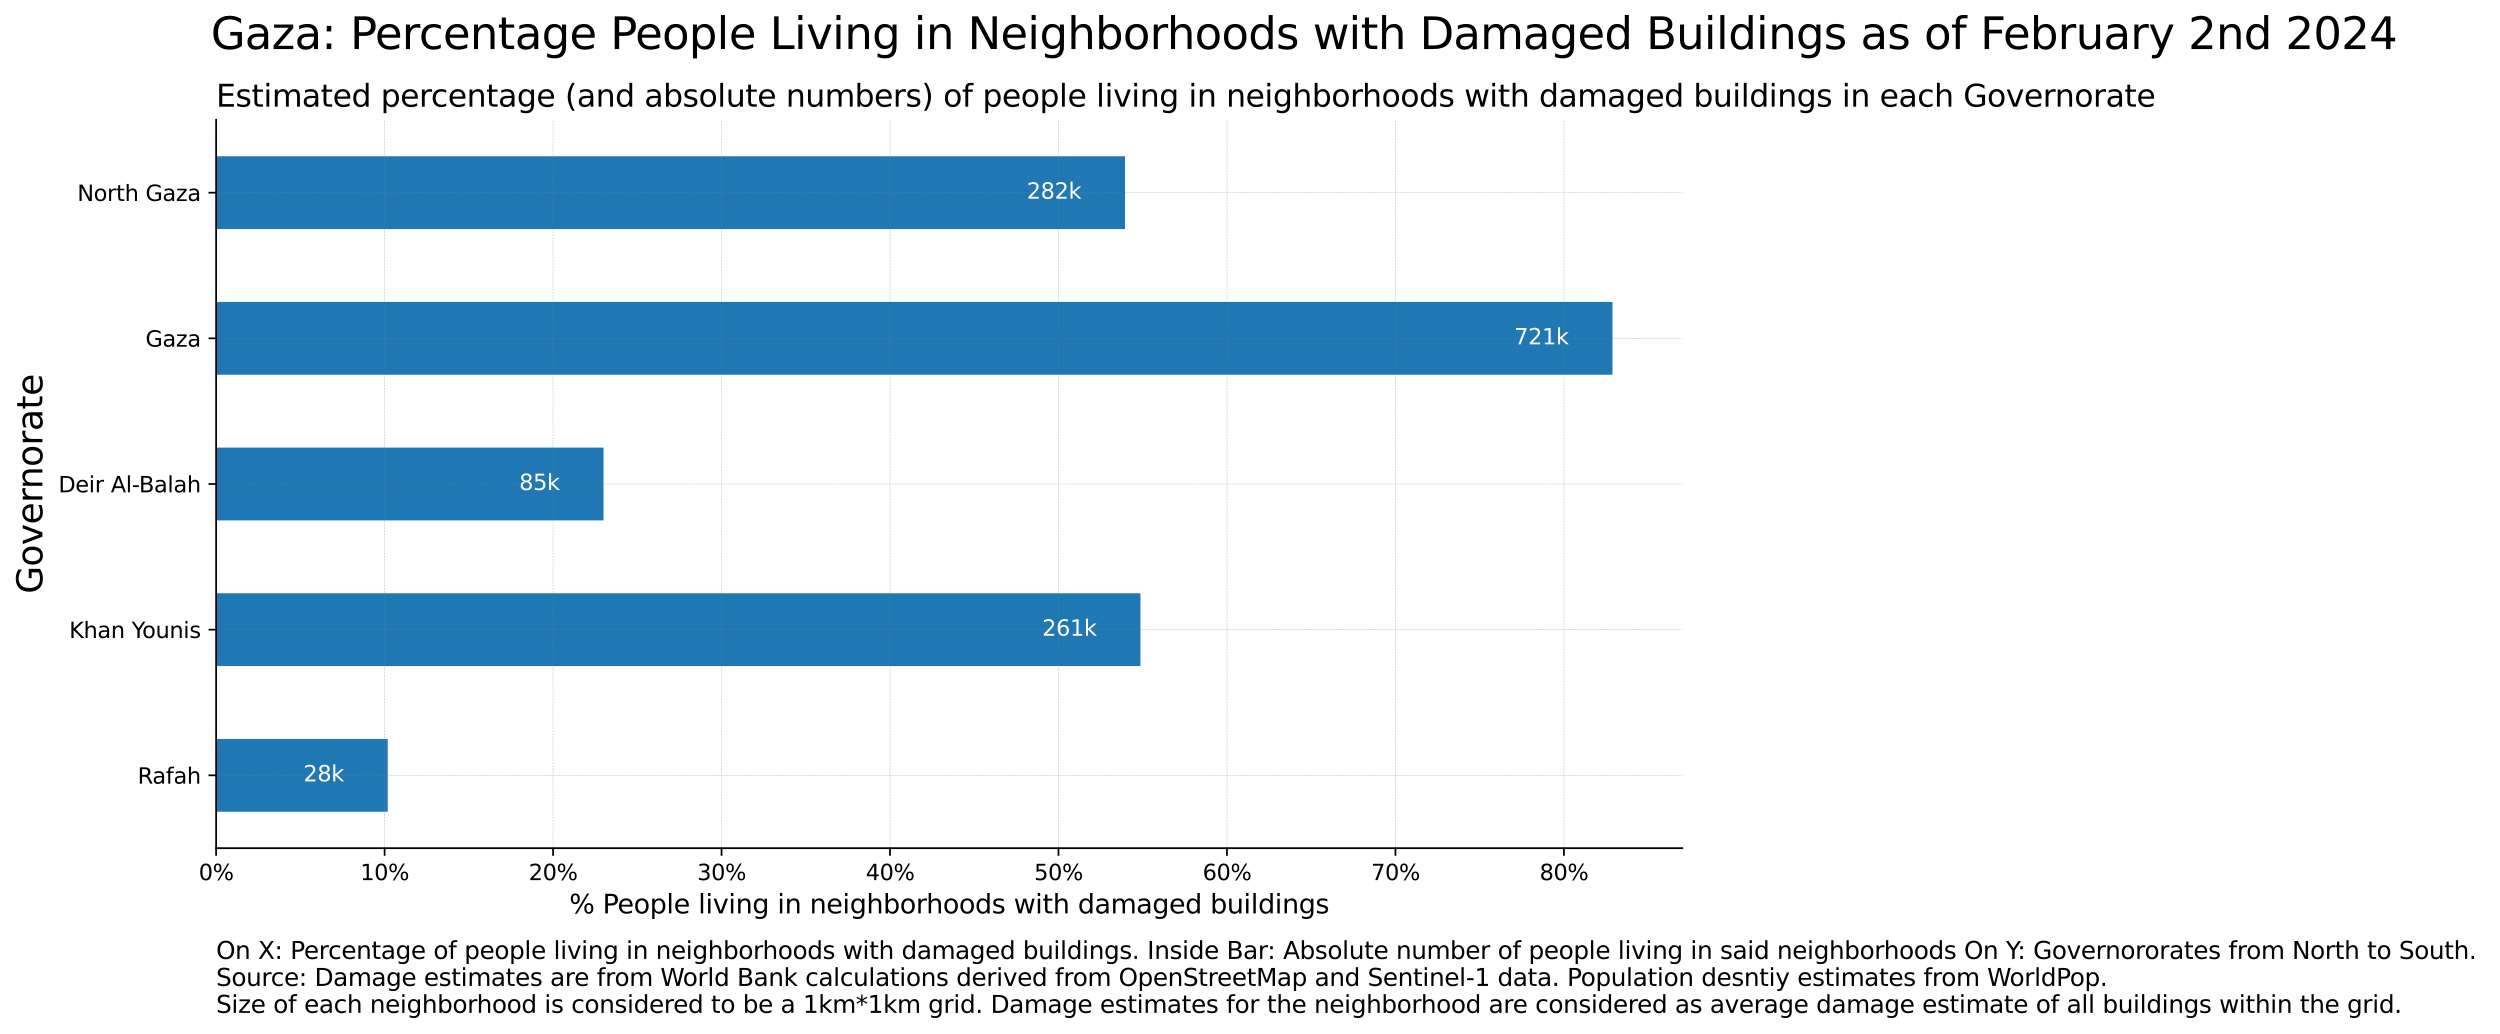 <?xml version="1.0" encoding="utf-8" standalone="no"?>
<!DOCTYPE svg PUBLIC "-//W3C//DTD SVG 1.1//EN"
  "http://www.w3.org/Graphics/SVG/1.1/DTD/svg11.dtd">
<svg xmlns:xlink="http://www.w3.org/1999/xlink" width="1141.753pt" height="472.076pt" viewBox="0 0 1141.753 472.076" xmlns="http://www.w3.org/2000/svg" version="1.1">
 <defs>
  <style type="text/css">*{stroke-linejoin: round; stroke-linecap: butt}</style>
 </defs>
 <g id="figure_1">
  <g id="patch_1">
   <path d="M 0 472.076 
L 1141.753 472.076 
L 1141.753 0 
L 0 0 
z
" style="fill: #ffffff"/>
  </g>
  <g id="axes_1">
   <g id="patch_2">
    <path d="M 98.702 387.36 
L 768.302 387.36 
L 768.302 54.72 
L 98.702 54.72 
z
" style="fill: #ffffff"/>
   </g>
   <g id="patch_3">
    <path d="M 98.702 370.728 
L 177.075 370.728 
L 177.075 337.464 
L 98.702 337.464 
z
" clip-path="url(#p74ece7f775)" style="fill: #1f77b4"/>
   </g>
   <g id="patch_4">
    <path d="M 98.702 304.2 
L 520.835 304.2 
L 520.835 270.936 
L 98.702 270.936 
z
" clip-path="url(#p74ece7f775)" style="fill: #1f77b4"/>
   </g>
   <g id="patch_5">
    <path d="M 98.702 237.672 
L 275.625 237.672 
L 275.625 204.408 
L 98.702 204.408 
z
" clip-path="url(#p74ece7f775)" style="fill: #1f77b4"/>
   </g>
   <g id="patch_6">
    <path d="M 98.702 171.144 
L 736.416 171.144 
L 736.416 137.88 
L 98.702 137.88 
z
" clip-path="url(#p74ece7f775)" style="fill: #1f77b4"/>
   </g>
   <g id="patch_7">
    <path d="M 98.702 104.616 
L 513.793 104.616 
L 513.793 71.352 
L 98.702 71.352 
z
" clip-path="url(#p74ece7f775)" style="fill: #1f77b4"/>
   </g>
   <g id="matplotlib.axis_1">
    <g id="xtick_1">
     <g id="line2d_1">
      <path d="M 98.702 387.36 
L 98.702 54.72 
" clip-path="url(#p74ece7f775)" style="fill: none; stroke-dasharray: 0.925,0.4; stroke-dashoffset: 0; stroke: #808080; stroke-opacity: 0.5; stroke-width: 0.25"/>
     </g>
     <g id="line2d_2">
      <defs>
       <path id="m5f29359257" d="M 0 0 
L 0 3.5 
" style="stroke: #000000; stroke-width: 0.8"/>
      </defs>
      <g>
       <use xlink:href="#m5f29359257" x="98.702" y="387.36" style="stroke: #000000; stroke-width: 0.8"/>
      </g>
     </g>
     <g id="text_1">
      <!-- 0% -->
      <g transform="translate(90.77 401.958) scale(0.1 -0.1)">
       <defs>
        <path id="DejaVuSans-30" d="M 2034 4250 
Q 1547 4250 1301 3770 
Q 1056 3291 1056 2328 
Q 1056 1369 1301 889 
Q 1547 409 2034 409 
Q 2525 409 2770 889 
Q 3016 1369 3016 2328 
Q 3016 3291 2770 3770 
Q 2525 4250 2034 4250 
z
M 2034 4750 
Q 2819 4750 3233 4129 
Q 3647 3509 3647 2328 
Q 3647 1150 3233 529 
Q 2819 -91 2034 -91 
Q 1250 -91 836 529 
Q 422 1150 422 2328 
Q 422 3509 836 4129 
Q 1250 4750 2034 4750 
z
" transform="scale(0.016)"/>
        <path id="DejaVuSans-25" d="M 4653 2053 
Q 4381 2053 4226 1822 
Q 4072 1591 4072 1178 
Q 4072 772 4226 539 
Q 4381 306 4653 306 
Q 4919 306 5073 539 
Q 5228 772 5228 1178 
Q 5228 1588 5073 1820 
Q 4919 2053 4653 2053 
z
M 4653 2450 
Q 5147 2450 5437 2106 
Q 5728 1763 5728 1178 
Q 5728 594 5436 251 
Q 5144 -91 4653 -91 
Q 4153 -91 3862 251 
Q 3572 594 3572 1178 
Q 3572 1766 3864 2108 
Q 4156 2450 4653 2450 
z
M 1428 4353 
Q 1159 4353 1004 4120 
Q 850 3888 850 3481 
Q 850 3069 1003 2837 
Q 1156 2606 1428 2606 
Q 1700 2606 1854 2837 
Q 2009 3069 2009 3481 
Q 2009 3884 1853 4118 
Q 1697 4353 1428 4353 
z
M 4250 4750 
L 4750 4750 
L 1831 -91 
L 1331 -91 
L 4250 4750 
z
M 1428 4750 
Q 1922 4750 2215 4408 
Q 2509 4066 2509 3481 
Q 2509 2891 2217 2550 
Q 1925 2209 1428 2209 
Q 931 2209 642 2551 
Q 353 2894 353 3481 
Q 353 4063 643 4406 
Q 934 4750 1428 4750 
z
" transform="scale(0.016)"/>
       </defs>
       <use xlink:href="#DejaVuSans-30"/>
       <use xlink:href="#DejaVuSans-25" x="63.623"/>
      </g>
     </g>
    </g>
    <g id="xtick_2">
     <g id="line2d_3">
      <path d="M 175.645 387.36 
L 175.645 54.72 
" clip-path="url(#p74ece7f775)" style="fill: none; stroke-dasharray: 0.925,0.4; stroke-dashoffset: 0; stroke: #808080; stroke-opacity: 0.5; stroke-width: 0.25"/>
     </g>
     <g id="line2d_4">
      <g>
       <use xlink:href="#m5f29359257" x="175.645" y="387.36" style="stroke: #000000; stroke-width: 0.8"/>
      </g>
     </g>
     <g id="text_2">
      <!-- 10% -->
      <g transform="translate(164.531 401.958) scale(0.1 -0.1)">
       <defs>
        <path id="DejaVuSans-31" d="M 794 531 
L 1825 531 
L 1825 4091 
L 703 3866 
L 703 4441 
L 1819 4666 
L 2450 4666 
L 2450 531 
L 3481 531 
L 3481 0 
L 794 0 
L 794 531 
z
" transform="scale(0.016)"/>
       </defs>
       <use xlink:href="#DejaVuSans-31"/>
       <use xlink:href="#DejaVuSans-30" x="63.623"/>
       <use xlink:href="#DejaVuSans-25" x="127.246"/>
      </g>
     </g>
    </g>
    <g id="xtick_3">
     <g id="line2d_5">
      <path d="M 252.587 387.36 
L 252.587 54.72 
" clip-path="url(#p74ece7f775)" style="fill: none; stroke-dasharray: 0.925,0.4; stroke-dashoffset: 0; stroke: #808080; stroke-opacity: 0.5; stroke-width: 0.25"/>
     </g>
     <g id="line2d_6">
      <g>
       <use xlink:href="#m5f29359257" x="252.587" y="387.36" style="stroke: #000000; stroke-width: 0.8"/>
      </g>
     </g>
     <g id="text_3">
      <!-- 20% -->
      <g transform="translate(241.474 401.958) scale(0.1 -0.1)">
       <defs>
        <path id="DejaVuSans-32" d="M 1228 531 
L 3431 531 
L 3431 0 
L 469 0 
L 469 531 
Q 828 903 1448 1529 
Q 2069 2156 2228 2338 
Q 2531 2678 2651 2914 
Q 2772 3150 2772 3378 
Q 2772 3750 2511 3984 
Q 2250 4219 1831 4219 
Q 1534 4219 1204 4116 
Q 875 4013 500 3803 
L 500 4441 
Q 881 4594 1212 4672 
Q 1544 4750 1819 4750 
Q 2544 4750 2975 4387 
Q 3406 4025 3406 3419 
Q 3406 3131 3298 2873 
Q 3191 2616 2906 2266 
Q 2828 2175 2409 1742 
Q 1991 1309 1228 531 
z
" transform="scale(0.016)"/>
       </defs>
       <use xlink:href="#DejaVuSans-32"/>
       <use xlink:href="#DejaVuSans-30" x="63.623"/>
       <use xlink:href="#DejaVuSans-25" x="127.246"/>
      </g>
     </g>
    </g>
    <g id="xtick_4">
     <g id="line2d_7">
      <path d="M 329.53 387.36 
L 329.53 54.72 
" clip-path="url(#p74ece7f775)" style="fill: none; stroke-dasharray: 0.925,0.4; stroke-dashoffset: 0; stroke: #808080; stroke-opacity: 0.5; stroke-width: 0.25"/>
     </g>
     <g id="line2d_8">
      <g>
       <use xlink:href="#m5f29359257" x="329.53" y="387.36" style="stroke: #000000; stroke-width: 0.8"/>
      </g>
     </g>
     <g id="text_4">
      <!-- 30% -->
      <g transform="translate(318.417 401.958) scale(0.1 -0.1)">
       <defs>
        <path id="DejaVuSans-33" d="M 2597 2516 
Q 3050 2419 3304 2112 
Q 3559 1806 3559 1356 
Q 3559 666 3084 287 
Q 2609 -91 1734 -91 
Q 1441 -91 1130 -33 
Q 819 25 488 141 
L 488 750 
Q 750 597 1062 519 
Q 1375 441 1716 441 
Q 2309 441 2620 675 
Q 2931 909 2931 1356 
Q 2931 1769 2642 2001 
Q 2353 2234 1838 2234 
L 1294 2234 
L 1294 2753 
L 1863 2753 
Q 2328 2753 2575 2939 
Q 2822 3125 2822 3475 
Q 2822 3834 2567 4026 
Q 2313 4219 1838 4219 
Q 1578 4219 1281 4162 
Q 984 4106 628 3988 
L 628 4550 
Q 988 4650 1302 4700 
Q 1616 4750 1894 4750 
Q 2613 4750 3031 4423 
Q 3450 4097 3450 3541 
Q 3450 3153 3228 2886 
Q 3006 2619 2597 2516 
z
" transform="scale(0.016)"/>
       </defs>
       <use xlink:href="#DejaVuSans-33"/>
       <use xlink:href="#DejaVuSans-30" x="63.623"/>
       <use xlink:href="#DejaVuSans-25" x="127.246"/>
      </g>
     </g>
    </g>
    <g id="xtick_5">
     <g id="line2d_9">
      <path d="M 406.472 387.36 
L 406.472 54.72 
" clip-path="url(#p74ece7f775)" style="fill: none; stroke-dasharray: 0.925,0.4; stroke-dashoffset: 0; stroke: #808080; stroke-opacity: 0.5; stroke-width: 0.25"/>
     </g>
     <g id="line2d_10">
      <g>
       <use xlink:href="#m5f29359257" x="406.472" y="387.36" style="stroke: #000000; stroke-width: 0.8"/>
      </g>
     </g>
     <g id="text_5">
      <!-- 40% -->
      <g transform="translate(395.359 401.958) scale(0.1 -0.1)">
       <defs>
        <path id="DejaVuSans-34" d="M 2419 4116 
L 825 1625 
L 2419 1625 
L 2419 4116 
z
M 2253 4666 
L 3047 4666 
L 3047 1625 
L 3713 1625 
L 3713 1100 
L 3047 1100 
L 3047 0 
L 2419 0 
L 2419 1100 
L 313 1100 
L 313 1709 
L 2253 4666 
z
" transform="scale(0.016)"/>
       </defs>
       <use xlink:href="#DejaVuSans-34"/>
       <use xlink:href="#DejaVuSans-30" x="63.623"/>
       <use xlink:href="#DejaVuSans-25" x="127.246"/>
      </g>
     </g>
    </g>
    <g id="xtick_6">
     <g id="line2d_11">
      <path d="M 483.415 387.36 
L 483.415 54.72 
" clip-path="url(#p74ece7f775)" style="fill: none; stroke-dasharray: 0.925,0.4; stroke-dashoffset: 0; stroke: #808080; stroke-opacity: 0.5; stroke-width: 0.25"/>
     </g>
     <g id="line2d_12">
      <g>
       <use xlink:href="#m5f29359257" x="483.415" y="387.36" style="stroke: #000000; stroke-width: 0.8"/>
      </g>
     </g>
     <g id="text_6">
      <!-- 50% -->
      <g transform="translate(472.302 401.958) scale(0.1 -0.1)">
       <defs>
        <path id="DejaVuSans-35" d="M 691 4666 
L 3169 4666 
L 3169 4134 
L 1269 4134 
L 1269 2991 
Q 1406 3038 1543 3061 
Q 1681 3084 1819 3084 
Q 2600 3084 3056 2656 
Q 3513 2228 3513 1497 
Q 3513 744 3044 326 
Q 2575 -91 1722 -91 
Q 1428 -91 1123 -41 
Q 819 9 494 109 
L 494 744 
Q 775 591 1075 516 
Q 1375 441 1709 441 
Q 2250 441 2565 725 
Q 2881 1009 2881 1497 
Q 2881 1984 2565 2268 
Q 2250 2553 1709 2553 
Q 1456 2553 1204 2497 
Q 953 2441 691 2322 
L 691 4666 
z
" transform="scale(0.016)"/>
       </defs>
       <use xlink:href="#DejaVuSans-35"/>
       <use xlink:href="#DejaVuSans-30" x="63.623"/>
       <use xlink:href="#DejaVuSans-25" x="127.246"/>
      </g>
     </g>
    </g>
    <g id="xtick_7">
     <g id="line2d_13">
      <path d="M 560.358 387.36 
L 560.358 54.72 
" clip-path="url(#p74ece7f775)" style="fill: none; stroke-dasharray: 0.925,0.4; stroke-dashoffset: 0; stroke: #808080; stroke-opacity: 0.5; stroke-width: 0.25"/>
     </g>
     <g id="line2d_14">
      <g>
       <use xlink:href="#m5f29359257" x="560.358" y="387.36" style="stroke: #000000; stroke-width: 0.8"/>
      </g>
     </g>
     <g id="text_7">
      <!-- 60% -->
      <g transform="translate(549.244 401.958) scale(0.1 -0.1)">
       <defs>
        <path id="DejaVuSans-36" d="M 2113 2584 
Q 1688 2584 1439 2293 
Q 1191 2003 1191 1497 
Q 1191 994 1439 701 
Q 1688 409 2113 409 
Q 2538 409 2786 701 
Q 3034 994 3034 1497 
Q 3034 2003 2786 2293 
Q 2538 2584 2113 2584 
z
M 3366 4563 
L 3366 3988 
Q 3128 4100 2886 4159 
Q 2644 4219 2406 4219 
Q 1781 4219 1451 3797 
Q 1122 3375 1075 2522 
Q 1259 2794 1537 2939 
Q 1816 3084 2150 3084 
Q 2853 3084 3261 2657 
Q 3669 2231 3669 1497 
Q 3669 778 3244 343 
Q 2819 -91 2113 -91 
Q 1303 -91 875 529 
Q 447 1150 447 2328 
Q 447 3434 972 4092 
Q 1497 4750 2381 4750 
Q 2619 4750 2861 4703 
Q 3103 4656 3366 4563 
z
" transform="scale(0.016)"/>
       </defs>
       <use xlink:href="#DejaVuSans-36"/>
       <use xlink:href="#DejaVuSans-30" x="63.623"/>
       <use xlink:href="#DejaVuSans-25" x="127.246"/>
      </g>
     </g>
    </g>
    <g id="xtick_8">
     <g id="line2d_15">
      <path d="M 637.3 387.36 
L 637.3 54.72 
" clip-path="url(#p74ece7f775)" style="fill: none; stroke-dasharray: 0.925,0.4; stroke-dashoffset: 0; stroke: #808080; stroke-opacity: 0.5; stroke-width: 0.25"/>
     </g>
     <g id="line2d_16">
      <g>
       <use xlink:href="#m5f29359257" x="637.3" y="387.36" style="stroke: #000000; stroke-width: 0.8"/>
      </g>
     </g>
     <g id="text_8">
      <!-- 70% -->
      <g transform="translate(626.187 401.958) scale(0.1 -0.1)">
       <defs>
        <path id="DejaVuSans-37" d="M 525 4666 
L 3525 4666 
L 3525 4397 
L 1831 0 
L 1172 0 
L 2766 4134 
L 525 4134 
L 525 4666 
z
" transform="scale(0.016)"/>
       </defs>
       <use xlink:href="#DejaVuSans-37"/>
       <use xlink:href="#DejaVuSans-30" x="63.623"/>
       <use xlink:href="#DejaVuSans-25" x="127.246"/>
      </g>
     </g>
    </g>
    <g id="xtick_9">
     <g id="line2d_17">
      <path d="M 714.243 387.36 
L 714.243 54.72 
" clip-path="url(#p74ece7f775)" style="fill: none; stroke-dasharray: 0.925,0.4; stroke-dashoffset: 0; stroke: #808080; stroke-opacity: 0.5; stroke-width: 0.25"/>
     </g>
     <g id="line2d_18">
      <g>
       <use xlink:href="#m5f29359257" x="714.243" y="387.36" style="stroke: #000000; stroke-width: 0.8"/>
      </g>
     </g>
     <g id="text_9">
      <!-- 80% -->
      <g transform="translate(703.129 401.958) scale(0.1 -0.1)">
       <defs>
        <path id="DejaVuSans-38" d="M 2034 2216 
Q 1584 2216 1326 1975 
Q 1069 1734 1069 1313 
Q 1069 891 1326 650 
Q 1584 409 2034 409 
Q 2484 409 2743 651 
Q 3003 894 3003 1313 
Q 3003 1734 2745 1975 
Q 2488 2216 2034 2216 
z
M 1403 2484 
Q 997 2584 770 2862 
Q 544 3141 544 3541 
Q 544 4100 942 4425 
Q 1341 4750 2034 4750 
Q 2731 4750 3128 4425 
Q 3525 4100 3525 3541 
Q 3525 3141 3298 2862 
Q 3072 2584 2669 2484 
Q 3125 2378 3379 2068 
Q 3634 1759 3634 1313 
Q 3634 634 3220 271 
Q 2806 -91 2034 -91 
Q 1263 -91 848 271 
Q 434 634 434 1313 
Q 434 1759 690 2068 
Q 947 2378 1403 2484 
z
M 1172 3481 
Q 1172 3119 1398 2916 
Q 1625 2713 2034 2713 
Q 2441 2713 2670 2916 
Q 2900 3119 2900 3481 
Q 2900 3844 2670 4047 
Q 2441 4250 2034 4250 
Q 1625 4250 1398 4047 
Q 1172 3844 1172 3481 
z
" transform="scale(0.016)"/>
       </defs>
       <use xlink:href="#DejaVuSans-38"/>
       <use xlink:href="#DejaVuSans-30" x="63.623"/>
       <use xlink:href="#DejaVuSans-25" x="127.246"/>
      </g>
     </g>
    </g>
    <g id="text_10">
     <!-- % People living in neighborhoods with damaged buildings -->
     <g transform="translate(259.991 417.156) scale(0.12 -0.12)">
      <defs>
       <path id="DejaVuSans-20" transform="scale(0.016)"/>
       <path id="DejaVuSans-50" d="M 1259 4147 
L 1259 2394 
L 2053 2394 
Q 2494 2394 2734 2622 
Q 2975 2850 2975 3272 
Q 2975 3691 2734 3919 
Q 2494 4147 2053 4147 
L 1259 4147 
z
M 628 4666 
L 2053 4666 
Q 2838 4666 3239 4311 
Q 3641 3956 3641 3272 
Q 3641 2581 3239 2228 
Q 2838 1875 2053 1875 
L 1259 1875 
L 1259 0 
L 628 0 
L 628 4666 
z
" transform="scale(0.016)"/>
       <path id="DejaVuSans-65" d="M 3597 1894 
L 3597 1613 
L 953 1613 
Q 991 1019 1311 708 
Q 1631 397 2203 397 
Q 2534 397 2845 478 
Q 3156 559 3463 722 
L 3463 178 
Q 3153 47 2828 -22 
Q 2503 -91 2169 -91 
Q 1331 -91 842 396 
Q 353 884 353 1716 
Q 353 2575 817 3079 
Q 1281 3584 2069 3584 
Q 2775 3584 3186 3129 
Q 3597 2675 3597 1894 
z
M 3022 2063 
Q 3016 2534 2758 2815 
Q 2500 3097 2075 3097 
Q 1594 3097 1305 2825 
Q 1016 2553 972 2059 
L 3022 2063 
z
" transform="scale(0.016)"/>
       <path id="DejaVuSans-6f" d="M 1959 3097 
Q 1497 3097 1228 2736 
Q 959 2375 959 1747 
Q 959 1119 1226 758 
Q 1494 397 1959 397 
Q 2419 397 2687 759 
Q 2956 1122 2956 1747 
Q 2956 2369 2687 2733 
Q 2419 3097 1959 3097 
z
M 1959 3584 
Q 2709 3584 3137 3096 
Q 3566 2609 3566 1747 
Q 3566 888 3137 398 
Q 2709 -91 1959 -91 
Q 1206 -91 779 398 
Q 353 888 353 1747 
Q 353 2609 779 3096 
Q 1206 3584 1959 3584 
z
" transform="scale(0.016)"/>
       <path id="DejaVuSans-70" d="M 1159 525 
L 1159 -1331 
L 581 -1331 
L 581 3500 
L 1159 3500 
L 1159 2969 
Q 1341 3281 1617 3432 
Q 1894 3584 2278 3584 
Q 2916 3584 3314 3078 
Q 3713 2572 3713 1747 
Q 3713 922 3314 415 
Q 2916 -91 2278 -91 
Q 1894 -91 1617 61 
Q 1341 213 1159 525 
z
M 3116 1747 
Q 3116 2381 2855 2742 
Q 2594 3103 2138 3103 
Q 1681 3103 1420 2742 
Q 1159 2381 1159 1747 
Q 1159 1113 1420 752 
Q 1681 391 2138 391 
Q 2594 391 2855 752 
Q 3116 1113 3116 1747 
z
" transform="scale(0.016)"/>
       <path id="DejaVuSans-6c" d="M 603 4863 
L 1178 4863 
L 1178 0 
L 603 0 
L 603 4863 
z
" transform="scale(0.016)"/>
       <path id="DejaVuSans-69" d="M 603 3500 
L 1178 3500 
L 1178 0 
L 603 0 
L 603 3500 
z
M 603 4863 
L 1178 4863 
L 1178 4134 
L 603 4134 
L 603 4863 
z
" transform="scale(0.016)"/>
       <path id="DejaVuSans-76" d="M 191 3500 
L 800 3500 
L 1894 563 
L 2988 3500 
L 3597 3500 
L 2284 0 
L 1503 0 
L 191 3500 
z
" transform="scale(0.016)"/>
       <path id="DejaVuSans-6e" d="M 3513 2113 
L 3513 0 
L 2938 0 
L 2938 2094 
Q 2938 2591 2744 2837 
Q 2550 3084 2163 3084 
Q 1697 3084 1428 2787 
Q 1159 2491 1159 1978 
L 1159 0 
L 581 0 
L 581 3500 
L 1159 3500 
L 1159 2956 
Q 1366 3272 1645 3428 
Q 1925 3584 2291 3584 
Q 2894 3584 3203 3211 
Q 3513 2838 3513 2113 
z
" transform="scale(0.016)"/>
       <path id="DejaVuSans-67" d="M 2906 1791 
Q 2906 2416 2648 2759 
Q 2391 3103 1925 3103 
Q 1463 3103 1205 2759 
Q 947 2416 947 1791 
Q 947 1169 1205 825 
Q 1463 481 1925 481 
Q 2391 481 2648 825 
Q 2906 1169 2906 1791 
z
M 3481 434 
Q 3481 -459 3084 -895 
Q 2688 -1331 1869 -1331 
Q 1566 -1331 1297 -1286 
Q 1028 -1241 775 -1147 
L 775 -588 
Q 1028 -725 1275 -790 
Q 1522 -856 1778 -856 
Q 2344 -856 2625 -561 
Q 2906 -266 2906 331 
L 2906 616 
Q 2728 306 2450 153 
Q 2172 0 1784 0 
Q 1141 0 747 490 
Q 353 981 353 1791 
Q 353 2603 747 3093 
Q 1141 3584 1784 3584 
Q 2172 3584 2450 3431 
Q 2728 3278 2906 2969 
L 2906 3500 
L 3481 3500 
L 3481 434 
z
" transform="scale(0.016)"/>
       <path id="DejaVuSans-68" d="M 3513 2113 
L 3513 0 
L 2938 0 
L 2938 2094 
Q 2938 2591 2744 2837 
Q 2550 3084 2163 3084 
Q 1697 3084 1428 2787 
Q 1159 2491 1159 1978 
L 1159 0 
L 581 0 
L 581 4863 
L 1159 4863 
L 1159 2956 
Q 1366 3272 1645 3428 
Q 1925 3584 2291 3584 
Q 2894 3584 3203 3211 
Q 3513 2838 3513 2113 
z
" transform="scale(0.016)"/>
       <path id="DejaVuSans-62" d="M 3116 1747 
Q 3116 2381 2855 2742 
Q 2594 3103 2138 3103 
Q 1681 3103 1420 2742 
Q 1159 2381 1159 1747 
Q 1159 1113 1420 752 
Q 1681 391 2138 391 
Q 2594 391 2855 752 
Q 3116 1113 3116 1747 
z
M 1159 2969 
Q 1341 3281 1617 3432 
Q 1894 3584 2278 3584 
Q 2916 3584 3314 3078 
Q 3713 2572 3713 1747 
Q 3713 922 3314 415 
Q 2916 -91 2278 -91 
Q 1894 -91 1617 61 
Q 1341 213 1159 525 
L 1159 0 
L 581 0 
L 581 4863 
L 1159 4863 
L 1159 2969 
z
" transform="scale(0.016)"/>
       <path id="DejaVuSans-72" d="M 2631 2963 
Q 2534 3019 2420 3045 
Q 2306 3072 2169 3072 
Q 1681 3072 1420 2755 
Q 1159 2438 1159 1844 
L 1159 0 
L 581 0 
L 581 3500 
L 1159 3500 
L 1159 2956 
Q 1341 3275 1631 3429 
Q 1922 3584 2338 3584 
Q 2397 3584 2469 3576 
Q 2541 3569 2628 3553 
L 2631 2963 
z
" transform="scale(0.016)"/>
       <path id="DejaVuSans-64" d="M 2906 2969 
L 2906 4863 
L 3481 4863 
L 3481 0 
L 2906 0 
L 2906 525 
Q 2725 213 2448 61 
Q 2172 -91 1784 -91 
Q 1150 -91 751 415 
Q 353 922 353 1747 
Q 353 2572 751 3078 
Q 1150 3584 1784 3584 
Q 2172 3584 2448 3432 
Q 2725 3281 2906 2969 
z
M 947 1747 
Q 947 1113 1208 752 
Q 1469 391 1925 391 
Q 2381 391 2643 752 
Q 2906 1113 2906 1747 
Q 2906 2381 2643 2742 
Q 2381 3103 1925 3103 
Q 1469 3103 1208 2742 
Q 947 2381 947 1747 
z
" transform="scale(0.016)"/>
       <path id="DejaVuSans-73" d="M 2834 3397 
L 2834 2853 
Q 2591 2978 2328 3040 
Q 2066 3103 1784 3103 
Q 1356 3103 1142 2972 
Q 928 2841 928 2578 
Q 928 2378 1081 2264 
Q 1234 2150 1697 2047 
L 1894 2003 
Q 2506 1872 2764 1633 
Q 3022 1394 3022 966 
Q 3022 478 2636 193 
Q 2250 -91 1575 -91 
Q 1294 -91 989 -36 
Q 684 19 347 128 
L 347 722 
Q 666 556 975 473 
Q 1284 391 1588 391 
Q 1994 391 2212 530 
Q 2431 669 2431 922 
Q 2431 1156 2273 1281 
Q 2116 1406 1581 1522 
L 1381 1569 
Q 847 1681 609 1914 
Q 372 2147 372 2553 
Q 372 3047 722 3315 
Q 1072 3584 1716 3584 
Q 2034 3584 2315 3537 
Q 2597 3491 2834 3397 
z
" transform="scale(0.016)"/>
       <path id="DejaVuSans-77" d="M 269 3500 
L 844 3500 
L 1563 769 
L 2278 3500 
L 2956 3500 
L 3675 769 
L 4391 3500 
L 4966 3500 
L 4050 0 
L 3372 0 
L 2619 2869 
L 1863 0 
L 1184 0 
L 269 3500 
z
" transform="scale(0.016)"/>
       <path id="DejaVuSans-74" d="M 1172 4494 
L 1172 3500 
L 2356 3500 
L 2356 3053 
L 1172 3053 
L 1172 1153 
Q 1172 725 1289 603 
Q 1406 481 1766 481 
L 2356 481 
L 2356 0 
L 1766 0 
Q 1100 0 847 248 
Q 594 497 594 1153 
L 594 3053 
L 172 3053 
L 172 3500 
L 594 3500 
L 594 4494 
L 1172 4494 
z
" transform="scale(0.016)"/>
       <path id="DejaVuSans-61" d="M 2194 1759 
Q 1497 1759 1228 1600 
Q 959 1441 959 1056 
Q 959 750 1161 570 
Q 1363 391 1709 391 
Q 2188 391 2477 730 
Q 2766 1069 2766 1631 
L 2766 1759 
L 2194 1759 
z
M 3341 1997 
L 3341 0 
L 2766 0 
L 2766 531 
Q 2569 213 2275 61 
Q 1981 -91 1556 -91 
Q 1019 -91 701 211 
Q 384 513 384 1019 
Q 384 1609 779 1909 
Q 1175 2209 1959 2209 
L 2766 2209 
L 2766 2266 
Q 2766 2663 2505 2880 
Q 2244 3097 1772 3097 
Q 1472 3097 1187 3025 
Q 903 2953 641 2809 
L 641 3341 
Q 956 3463 1253 3523 
Q 1550 3584 1831 3584 
Q 2591 3584 2966 3190 
Q 3341 2797 3341 1997 
z
" transform="scale(0.016)"/>
       <path id="DejaVuSans-6d" d="M 3328 2828 
Q 3544 3216 3844 3400 
Q 4144 3584 4550 3584 
Q 5097 3584 5394 3201 
Q 5691 2819 5691 2113 
L 5691 0 
L 5113 0 
L 5113 2094 
Q 5113 2597 4934 2840 
Q 4756 3084 4391 3084 
Q 3944 3084 3684 2787 
Q 3425 2491 3425 1978 
L 3425 0 
L 2847 0 
L 2847 2094 
Q 2847 2600 2669 2842 
Q 2491 3084 2119 3084 
Q 1678 3084 1418 2786 
Q 1159 2488 1159 1978 
L 1159 0 
L 581 0 
L 581 3500 
L 1159 3500 
L 1159 2956 
Q 1356 3278 1631 3431 
Q 1906 3584 2284 3584 
Q 2666 3584 2933 3390 
Q 3200 3197 3328 2828 
z
" transform="scale(0.016)"/>
       <path id="DejaVuSans-75" d="M 544 1381 
L 544 3500 
L 1119 3500 
L 1119 1403 
Q 1119 906 1312 657 
Q 1506 409 1894 409 
Q 2359 409 2629 706 
Q 2900 1003 2900 1516 
L 2900 3500 
L 3475 3500 
L 3475 0 
L 2900 0 
L 2900 538 
Q 2691 219 2414 64 
Q 2138 -91 1772 -91 
Q 1169 -91 856 284 
Q 544 659 544 1381 
z
M 1991 3584 
L 1991 3584 
z
" transform="scale(0.016)"/>
      </defs>
      <use xlink:href="#DejaVuSans-25"/>
      <use xlink:href="#DejaVuSans-20" x="95.02"/>
      <use xlink:href="#DejaVuSans-50" x="126.807"/>
      <use xlink:href="#DejaVuSans-65" x="183.484"/>
      <use xlink:href="#DejaVuSans-6f" x="245.008"/>
      <use xlink:href="#DejaVuSans-70" x="306.189"/>
      <use xlink:href="#DejaVuSans-6c" x="369.666"/>
      <use xlink:href="#DejaVuSans-65" x="397.449"/>
      <use xlink:href="#DejaVuSans-20" x="458.973"/>
      <use xlink:href="#DejaVuSans-6c" x="490.76"/>
      <use xlink:href="#DejaVuSans-69" x="518.543"/>
      <use xlink:href="#DejaVuSans-76" x="546.326"/>
      <use xlink:href="#DejaVuSans-69" x="605.506"/>
      <use xlink:href="#DejaVuSans-6e" x="633.289"/>
      <use xlink:href="#DejaVuSans-67" x="696.668"/>
      <use xlink:href="#DejaVuSans-20" x="760.145"/>
      <use xlink:href="#DejaVuSans-69" x="791.932"/>
      <use xlink:href="#DejaVuSans-6e" x="819.715"/>
      <use xlink:href="#DejaVuSans-20" x="883.094"/>
      <use xlink:href="#DejaVuSans-6e" x="914.881"/>
      <use xlink:href="#DejaVuSans-65" x="978.26"/>
      <use xlink:href="#DejaVuSans-69" x="1039.783"/>
      <use xlink:href="#DejaVuSans-67" x="1067.566"/>
      <use xlink:href="#DejaVuSans-68" x="1131.043"/>
      <use xlink:href="#DejaVuSans-62" x="1194.422"/>
      <use xlink:href="#DejaVuSans-6f" x="1257.898"/>
      <use xlink:href="#DejaVuSans-72" x="1319.08"/>
      <use xlink:href="#DejaVuSans-68" x="1358.443"/>
      <use xlink:href="#DejaVuSans-6f" x="1421.822"/>
      <use xlink:href="#DejaVuSans-6f" x="1483.004"/>
      <use xlink:href="#DejaVuSans-64" x="1544.186"/>
      <use xlink:href="#DejaVuSans-73" x="1607.662"/>
      <use xlink:href="#DejaVuSans-20" x="1659.762"/>
      <use xlink:href="#DejaVuSans-77" x="1691.549"/>
      <use xlink:href="#DejaVuSans-69" x="1773.336"/>
      <use xlink:href="#DejaVuSans-74" x="1801.119"/>
      <use xlink:href="#DejaVuSans-68" x="1840.328"/>
      <use xlink:href="#DejaVuSans-20" x="1903.707"/>
      <use xlink:href="#DejaVuSans-64" x="1935.494"/>
      <use xlink:href="#DejaVuSans-61" x="1998.971"/>
      <use xlink:href="#DejaVuSans-6d" x="2060.25"/>
      <use xlink:href="#DejaVuSans-61" x="2157.662"/>
      <use xlink:href="#DejaVuSans-67" x="2218.941"/>
      <use xlink:href="#DejaVuSans-65" x="2282.418"/>
      <use xlink:href="#DejaVuSans-64" x="2343.941"/>
      <use xlink:href="#DejaVuSans-20" x="2407.418"/>
      <use xlink:href="#DejaVuSans-62" x="2439.205"/>
      <use xlink:href="#DejaVuSans-75" x="2502.682"/>
      <use xlink:href="#DejaVuSans-69" x="2566.061"/>
      <use xlink:href="#DejaVuSans-6c" x="2593.844"/>
      <use xlink:href="#DejaVuSans-64" x="2621.627"/>
      <use xlink:href="#DejaVuSans-69" x="2685.104"/>
      <use xlink:href="#DejaVuSans-6e" x="2712.887"/>
      <use xlink:href="#DejaVuSans-67" x="2776.266"/>
      <use xlink:href="#DejaVuSans-73" x="2839.742"/>
     </g>
    </g>
   </g>
   <g id="matplotlib.axis_2">
    <g id="ytick_1">
     <g id="line2d_19">
      <path d="M 98.702 354.096 
L 768.302 354.096 
" clip-path="url(#p74ece7f775)" style="fill: none; stroke-dasharray: 0.925,0.4; stroke-dashoffset: 0; stroke: #808080; stroke-opacity: 0.5; stroke-width: 0.25"/>
     </g>
     <g id="line2d_20">
      <defs>
       <path id="mc8263eaa99" d="M 0 0 
L -3.5 0 
" style="stroke: #000000; stroke-width: 0.8"/>
      </defs>
      <g>
       <use xlink:href="#mc8263eaa99" x="98.702" y="354.096" style="stroke: #000000; stroke-width: 0.8"/>
      </g>
     </g>
     <g id="text_11">
      <!-- Rafah -->
      <g transform="translate(62.865 357.895) scale(0.1 -0.1)">
       <defs>
        <path id="DejaVuSans-52" d="M 2841 2188 
Q 3044 2119 3236 1894 
Q 3428 1669 3622 1275 
L 4263 0 
L 3584 0 
L 2988 1197 
Q 2756 1666 2539 1819 
Q 2322 1972 1947 1972 
L 1259 1972 
L 1259 0 
L 628 0 
L 628 4666 
L 2053 4666 
Q 2853 4666 3247 4331 
Q 3641 3997 3641 3322 
Q 3641 2881 3436 2590 
Q 3231 2300 2841 2188 
z
M 1259 4147 
L 1259 2491 
L 2053 2491 
Q 2509 2491 2742 2702 
Q 2975 2913 2975 3322 
Q 2975 3731 2742 3939 
Q 2509 4147 2053 4147 
L 1259 4147 
z
" transform="scale(0.016)"/>
        <path id="DejaVuSans-66" d="M 2375 4863 
L 2375 4384 
L 1825 4384 
Q 1516 4384 1395 4259 
Q 1275 4134 1275 3809 
L 1275 3500 
L 2222 3500 
L 2222 3053 
L 1275 3053 
L 1275 0 
L 697 0 
L 697 3053 
L 147 3053 
L 147 3500 
L 697 3500 
L 697 3744 
Q 697 4328 969 4595 
Q 1241 4863 1831 4863 
L 2375 4863 
z
" transform="scale(0.016)"/>
       </defs>
       <use xlink:href="#DejaVuSans-52"/>
       <use xlink:href="#DejaVuSans-61" x="67.232"/>
       <use xlink:href="#DejaVuSans-66" x="128.512"/>
       <use xlink:href="#DejaVuSans-61" x="163.717"/>
       <use xlink:href="#DejaVuSans-68" x="224.996"/>
      </g>
     </g>
    </g>
    <g id="ytick_2">
     <g id="line2d_21">
      <path d="M 98.702 287.568 
L 768.302 287.568 
" clip-path="url(#p74ece7f775)" style="fill: none; stroke-dasharray: 0.925,0.4; stroke-dashoffset: 0; stroke: #808080; stroke-opacity: 0.5; stroke-width: 0.25"/>
     </g>
     <g id="line2d_22">
      <g>
       <use xlink:href="#mc8263eaa99" x="98.702" y="287.568" style="stroke: #000000; stroke-width: 0.8"/>
      </g>
     </g>
     <g id="text_12">
      <!-- Khan Younis -->
      <g transform="translate(31.599 291.367) scale(0.1 -0.1)">
       <defs>
        <path id="DejaVuSans-4b" d="M 628 4666 
L 1259 4666 
L 1259 2694 
L 3353 4666 
L 4166 4666 
L 1850 2491 
L 4331 0 
L 3500 0 
L 1259 2247 
L 1259 0 
L 628 0 
L 628 4666 
z
" transform="scale(0.016)"/>
        <path id="DejaVuSans-59" d="M -13 4666 
L 666 4666 
L 1959 2747 
L 3244 4666 
L 3922 4666 
L 2272 2222 
L 2272 0 
L 1638 0 
L 1638 2222 
L -13 4666 
z
" transform="scale(0.016)"/>
       </defs>
       <use xlink:href="#DejaVuSans-4b"/>
       <use xlink:href="#DejaVuSans-68" x="65.576"/>
       <use xlink:href="#DejaVuSans-61" x="128.955"/>
       <use xlink:href="#DejaVuSans-6e" x="190.234"/>
       <use xlink:href="#DejaVuSans-20" x="253.613"/>
       <use xlink:href="#DejaVuSans-59" x="285.4"/>
       <use xlink:href="#DejaVuSans-6f" x="333.234"/>
       <use xlink:href="#DejaVuSans-75" x="394.416"/>
       <use xlink:href="#DejaVuSans-6e" x="457.795"/>
       <use xlink:href="#DejaVuSans-69" x="521.174"/>
       <use xlink:href="#DejaVuSans-73" x="548.957"/>
      </g>
     </g>
    </g>
    <g id="ytick_3">
     <g id="line2d_23">
      <path d="M 98.702 221.04 
L 768.302 221.04 
" clip-path="url(#p74ece7f775)" style="fill: none; stroke-dasharray: 0.925,0.4; stroke-dashoffset: 0; stroke: #808080; stroke-opacity: 0.5; stroke-width: 0.25"/>
     </g>
     <g id="line2d_24">
      <g>
       <use xlink:href="#mc8263eaa99" x="98.702" y="221.04" style="stroke: #000000; stroke-width: 0.8"/>
      </g>
     </g>
     <g id="text_13">
      <!-- Deir Al-Balah -->
      <g transform="translate(26.685 224.839) scale(0.1 -0.1)">
       <defs>
        <path id="DejaVuSans-44" d="M 1259 4147 
L 1259 519 
L 2022 519 
Q 2988 519 3436 956 
Q 3884 1394 3884 2338 
Q 3884 3275 3436 3711 
Q 2988 4147 2022 4147 
L 1259 4147 
z
M 628 4666 
L 1925 4666 
Q 3281 4666 3915 4102 
Q 4550 3538 4550 2338 
Q 4550 1131 3912 565 
Q 3275 0 1925 0 
L 628 0 
L 628 4666 
z
" transform="scale(0.016)"/>
        <path id="DejaVuSans-41" d="M 2188 4044 
L 1331 1722 
L 3047 1722 
L 2188 4044 
z
M 1831 4666 
L 2547 4666 
L 4325 0 
L 3669 0 
L 3244 1197 
L 1141 1197 
L 716 0 
L 50 0 
L 1831 4666 
z
" transform="scale(0.016)"/>
        <path id="DejaVuSans-2d" d="M 313 2009 
L 1997 2009 
L 1997 1497 
L 313 1497 
L 313 2009 
z
" transform="scale(0.016)"/>
        <path id="DejaVuSans-42" d="M 1259 2228 
L 1259 519 
L 2272 519 
Q 2781 519 3026 730 
Q 3272 941 3272 1375 
Q 3272 1813 3026 2020 
Q 2781 2228 2272 2228 
L 1259 2228 
z
M 1259 4147 
L 1259 2741 
L 2194 2741 
Q 2656 2741 2882 2914 
Q 3109 3088 3109 3444 
Q 3109 3797 2882 3972 
Q 2656 4147 2194 4147 
L 1259 4147 
z
M 628 4666 
L 2241 4666 
Q 2963 4666 3353 4366 
Q 3744 4066 3744 3513 
Q 3744 3084 3544 2831 
Q 3344 2578 2956 2516 
Q 3422 2416 3680 2098 
Q 3938 1781 3938 1306 
Q 3938 681 3513 340 
Q 3088 0 2303 0 
L 628 0 
L 628 4666 
z
" transform="scale(0.016)"/>
       </defs>
       <use xlink:href="#DejaVuSans-44"/>
       <use xlink:href="#DejaVuSans-65" x="77.002"/>
       <use xlink:href="#DejaVuSans-69" x="138.525"/>
       <use xlink:href="#DejaVuSans-72" x="166.309"/>
       <use xlink:href="#DejaVuSans-20" x="207.422"/>
       <use xlink:href="#DejaVuSans-41" x="239.209"/>
       <use xlink:href="#DejaVuSans-6c" x="307.617"/>
       <use xlink:href="#DejaVuSans-2d" x="335.4"/>
       <use xlink:href="#DejaVuSans-42" x="367.859"/>
       <use xlink:href="#DejaVuSans-61" x="436.463"/>
       <use xlink:href="#DejaVuSans-6c" x="497.742"/>
       <use xlink:href="#DejaVuSans-61" x="525.525"/>
       <use xlink:href="#DejaVuSans-68" x="586.805"/>
      </g>
     </g>
    </g>
    <g id="ytick_4">
     <g id="line2d_25">
      <path d="M 98.702 154.512 
L 768.302 154.512 
" clip-path="url(#p74ece7f775)" style="fill: none; stroke-dasharray: 0.925,0.4; stroke-dashoffset: 0; stroke: #808080; stroke-opacity: 0.5; stroke-width: 0.25"/>
     </g>
     <g id="line2d_26">
      <g>
       <use xlink:href="#mc8263eaa99" x="98.702" y="154.512" style="stroke: #000000; stroke-width: 0.8"/>
      </g>
     </g>
     <g id="text_14">
      <!-- Gaza -->
      <g transform="translate(66.449 158.311) scale(0.1 -0.1)">
       <defs>
        <path id="DejaVuSans-47" d="M 3809 666 
L 3809 1919 
L 2778 1919 
L 2778 2438 
L 4434 2438 
L 4434 434 
Q 4069 175 3628 42 
Q 3188 -91 2688 -91 
Q 1594 -91 976 548 
Q 359 1188 359 2328 
Q 359 3472 976 4111 
Q 1594 4750 2688 4750 
Q 3144 4750 3555 4637 
Q 3966 4525 4313 4306 
L 4313 3634 
Q 3963 3931 3569 4081 
Q 3175 4231 2741 4231 
Q 1884 4231 1454 3753 
Q 1025 3275 1025 2328 
Q 1025 1384 1454 906 
Q 1884 428 2741 428 
Q 3075 428 3337 486 
Q 3600 544 3809 666 
z
" transform="scale(0.016)"/>
        <path id="DejaVuSans-7a" d="M 353 3500 
L 3084 3500 
L 3084 2975 
L 922 459 
L 3084 459 
L 3084 0 
L 275 0 
L 275 525 
L 2438 3041 
L 353 3041 
L 353 3500 
z
" transform="scale(0.016)"/>
       </defs>
       <use xlink:href="#DejaVuSans-47"/>
       <use xlink:href="#DejaVuSans-61" x="77.49"/>
       <use xlink:href="#DejaVuSans-7a" x="138.77"/>
       <use xlink:href="#DejaVuSans-61" x="191.26"/>
      </g>
     </g>
    </g>
    <g id="ytick_5">
     <g id="line2d_27">
      <path d="M 98.702 87.984 
L 768.302 87.984 
" clip-path="url(#p74ece7f775)" style="fill: none; stroke-dasharray: 0.925,0.4; stroke-dashoffset: 0; stroke: #808080; stroke-opacity: 0.5; stroke-width: 0.25"/>
     </g>
     <g id="line2d_28">
      <g>
       <use xlink:href="#mc8263eaa99" x="98.702" y="87.984" style="stroke: #000000; stroke-width: 0.8"/>
      </g>
     </g>
     <g id="text_15">
      <!-- North Gaza -->
      <g transform="translate(35.302 91.783) scale(0.1 -0.1)">
       <defs>
        <path id="DejaVuSans-4e" d="M 628 4666 
L 1478 4666 
L 3547 763 
L 3547 4666 
L 4159 4666 
L 4159 0 
L 3309 0 
L 1241 3903 
L 1241 0 
L 628 0 
L 628 4666 
z
" transform="scale(0.016)"/>
       </defs>
       <use xlink:href="#DejaVuSans-4e"/>
       <use xlink:href="#DejaVuSans-6f" x="74.805"/>
       <use xlink:href="#DejaVuSans-72" x="135.986"/>
       <use xlink:href="#DejaVuSans-74" x="177.1"/>
       <use xlink:href="#DejaVuSans-68" x="216.309"/>
       <use xlink:href="#DejaVuSans-20" x="279.688"/>
       <use xlink:href="#DejaVuSans-47" x="311.475"/>
       <use xlink:href="#DejaVuSans-61" x="388.965"/>
       <use xlink:href="#DejaVuSans-7a" x="450.244"/>
       <use xlink:href="#DejaVuSans-61" x="502.734"/>
      </g>
     </g>
    </g>
    <g id="text_16">
     <!-- Governorate -->
     <g transform="translate(19.358 271.155) rotate(-90) scale(0.16 -0.16)">
      <use xlink:href="#DejaVuSans-47"/>
      <use xlink:href="#DejaVuSans-6f" x="77.49"/>
      <use xlink:href="#DejaVuSans-76" x="138.672"/>
      <use xlink:href="#DejaVuSans-65" x="197.852"/>
      <use xlink:href="#DejaVuSans-72" x="259.375"/>
      <use xlink:href="#DejaVuSans-6e" x="298.738"/>
      <use xlink:href="#DejaVuSans-6f" x="362.117"/>
      <use xlink:href="#DejaVuSans-72" x="423.299"/>
      <use xlink:href="#DejaVuSans-61" x="464.412"/>
      <use xlink:href="#DejaVuSans-74" x="525.691"/>
      <use xlink:href="#DejaVuSans-65" x="564.9"/>
     </g>
    </g>
   </g>
   <g id="patch_8">
    <path d="M 98.702 387.36 
L 98.702 54.72 
" style="fill: none; stroke: #000000; stroke-width: 0.8; stroke-linejoin: miter; stroke-linecap: square"/>
   </g>
   <g id="patch_9">
    <path d="M 98.702 387.36 
L 768.302 387.36 
" style="fill: none; stroke: #000000; stroke-width: 0.8; stroke-linejoin: miter; stroke-linecap: square"/>
   </g>
   <g id="text_17">
    <!-- On X: Percentage of people living in neighborhoods with damaged buildings. Inside Bar: Absolute number of people living in said neighborhoods On Y: Governororates from North to South.  -->
    <g transform="translate(98.702 437.953) scale(0.11 -0.11)">
     <defs>
      <path id="DejaVuSans-4f" d="M 2522 4238 
Q 1834 4238 1429 3725 
Q 1025 3213 1025 2328 
Q 1025 1447 1429 934 
Q 1834 422 2522 422 
Q 3209 422 3611 934 
Q 4013 1447 4013 2328 
Q 4013 3213 3611 3725 
Q 3209 4238 2522 4238 
z
M 2522 4750 
Q 3503 4750 4090 4092 
Q 4678 3434 4678 2328 
Q 4678 1225 4090 567 
Q 3503 -91 2522 -91 
Q 1538 -91 948 565 
Q 359 1222 359 2328 
Q 359 3434 948 4092 
Q 1538 4750 2522 4750 
z
" transform="scale(0.016)"/>
      <path id="DejaVuSans-58" d="M 403 4666 
L 1081 4666 
L 2241 2931 
L 3406 4666 
L 4084 4666 
L 2584 2425 
L 4184 0 
L 3506 0 
L 2194 1984 
L 872 0 
L 191 0 
L 1856 2491 
L 403 4666 
z
" transform="scale(0.016)"/>
      <path id="DejaVuSans-3a" d="M 750 794 
L 1409 794 
L 1409 0 
L 750 0 
L 750 794 
z
M 750 3309 
L 1409 3309 
L 1409 2516 
L 750 2516 
L 750 3309 
z
" transform="scale(0.016)"/>
      <path id="DejaVuSans-63" d="M 3122 3366 
L 3122 2828 
Q 2878 2963 2633 3030 
Q 2388 3097 2138 3097 
Q 1578 3097 1268 2742 
Q 959 2388 959 1747 
Q 959 1106 1268 751 
Q 1578 397 2138 397 
Q 2388 397 2633 464 
Q 2878 531 3122 666 
L 3122 134 
Q 2881 22 2623 -34 
Q 2366 -91 2075 -91 
Q 1284 -91 818 406 
Q 353 903 353 1747 
Q 353 2603 823 3093 
Q 1294 3584 2113 3584 
Q 2378 3584 2631 3529 
Q 2884 3475 3122 3366 
z
" transform="scale(0.016)"/>
      <path id="DejaVuSans-2e" d="M 684 794 
L 1344 794 
L 1344 0 
L 684 0 
L 684 794 
z
" transform="scale(0.016)"/>
      <path id="DejaVuSans-49" d="M 628 4666 
L 1259 4666 
L 1259 0 
L 628 0 
L 628 4666 
z
" transform="scale(0.016)"/>
      <path id="DejaVuSans-53" d="M 3425 4513 
L 3425 3897 
Q 3066 4069 2747 4153 
Q 2428 4238 2131 4238 
Q 1616 4238 1336 4038 
Q 1056 3838 1056 3469 
Q 1056 3159 1242 3001 
Q 1428 2844 1947 2747 
L 2328 2669 
Q 3034 2534 3370 2195 
Q 3706 1856 3706 1288 
Q 3706 609 3251 259 
Q 2797 -91 1919 -91 
Q 1588 -91 1214 -16 
Q 841 59 441 206 
L 441 856 
Q 825 641 1194 531 
Q 1563 422 1919 422 
Q 2459 422 2753 634 
Q 3047 847 3047 1241 
Q 3047 1584 2836 1778 
Q 2625 1972 2144 2069 
L 1759 2144 
Q 1053 2284 737 2584 
Q 422 2884 422 3419 
Q 422 4038 858 4394 
Q 1294 4750 2059 4750 
Q 2388 4750 2728 4690 
Q 3069 4631 3425 4513 
z
" transform="scale(0.016)"/>
     </defs>
     <use xlink:href="#DejaVuSans-4f"/>
     <use xlink:href="#DejaVuSans-6e" x="78.711"/>
     <use xlink:href="#DejaVuSans-20" x="142.09"/>
     <use xlink:href="#DejaVuSans-58" x="173.877"/>
     <use xlink:href="#DejaVuSans-3a" x="242.383"/>
     <use xlink:href="#DejaVuSans-20" x="276.074"/>
     <use xlink:href="#DejaVuSans-50" x="307.861"/>
     <use xlink:href="#DejaVuSans-65" x="364.539"/>
     <use xlink:href="#DejaVuSans-72" x="426.062"/>
     <use xlink:href="#DejaVuSans-63" x="464.926"/>
     <use xlink:href="#DejaVuSans-65" x="519.906"/>
     <use xlink:href="#DejaVuSans-6e" x="581.43"/>
     <use xlink:href="#DejaVuSans-74" x="644.809"/>
     <use xlink:href="#DejaVuSans-61" x="684.018"/>
     <use xlink:href="#DejaVuSans-67" x="745.297"/>
     <use xlink:href="#DejaVuSans-65" x="808.773"/>
     <use xlink:href="#DejaVuSans-20" x="870.297"/>
     <use xlink:href="#DejaVuSans-6f" x="902.084"/>
     <use xlink:href="#DejaVuSans-66" x="963.266"/>
     <use xlink:href="#DejaVuSans-20" x="998.471"/>
     <use xlink:href="#DejaVuSans-70" x="1030.258"/>
     <use xlink:href="#DejaVuSans-65" x="1093.734"/>
     <use xlink:href="#DejaVuSans-6f" x="1155.258"/>
     <use xlink:href="#DejaVuSans-70" x="1216.439"/>
     <use xlink:href="#DejaVuSans-6c" x="1279.916"/>
     <use xlink:href="#DejaVuSans-65" x="1307.699"/>
     <use xlink:href="#DejaVuSans-20" x="1369.223"/>
     <use xlink:href="#DejaVuSans-6c" x="1401.01"/>
     <use xlink:href="#DejaVuSans-69" x="1428.793"/>
     <use xlink:href="#DejaVuSans-76" x="1456.576"/>
     <use xlink:href="#DejaVuSans-69" x="1515.756"/>
     <use xlink:href="#DejaVuSans-6e" x="1543.539"/>
     <use xlink:href="#DejaVuSans-67" x="1606.918"/>
     <use xlink:href="#DejaVuSans-20" x="1670.395"/>
     <use xlink:href="#DejaVuSans-69" x="1702.182"/>
     <use xlink:href="#DejaVuSans-6e" x="1729.965"/>
     <use xlink:href="#DejaVuSans-20" x="1793.344"/>
     <use xlink:href="#DejaVuSans-6e" x="1825.131"/>
     <use xlink:href="#DejaVuSans-65" x="1888.51"/>
     <use xlink:href="#DejaVuSans-69" x="1950.033"/>
     <use xlink:href="#DejaVuSans-67" x="1977.816"/>
     <use xlink:href="#DejaVuSans-68" x="2041.293"/>
     <use xlink:href="#DejaVuSans-62" x="2104.672"/>
     <use xlink:href="#DejaVuSans-6f" x="2168.148"/>
     <use xlink:href="#DejaVuSans-72" x="2229.33"/>
     <use xlink:href="#DejaVuSans-68" x="2268.693"/>
     <use xlink:href="#DejaVuSans-6f" x="2332.072"/>
     <use xlink:href="#DejaVuSans-6f" x="2393.254"/>
     <use xlink:href="#DejaVuSans-64" x="2454.436"/>
     <use xlink:href="#DejaVuSans-73" x="2517.912"/>
     <use xlink:href="#DejaVuSans-20" x="2570.012"/>
     <use xlink:href="#DejaVuSans-77" x="2601.799"/>
     <use xlink:href="#DejaVuSans-69" x="2683.586"/>
     <use xlink:href="#DejaVuSans-74" x="2711.369"/>
     <use xlink:href="#DejaVuSans-68" x="2750.578"/>
     <use xlink:href="#DejaVuSans-20" x="2813.957"/>
     <use xlink:href="#DejaVuSans-64" x="2845.744"/>
     <use xlink:href="#DejaVuSans-61" x="2909.221"/>
     <use xlink:href="#DejaVuSans-6d" x="2970.5"/>
     <use xlink:href="#DejaVuSans-61" x="3067.912"/>
     <use xlink:href="#DejaVuSans-67" x="3129.191"/>
     <use xlink:href="#DejaVuSans-65" x="3192.668"/>
     <use xlink:href="#DejaVuSans-64" x="3254.191"/>
     <use xlink:href="#DejaVuSans-20" x="3317.668"/>
     <use xlink:href="#DejaVuSans-62" x="3349.455"/>
     <use xlink:href="#DejaVuSans-75" x="3412.932"/>
     <use xlink:href="#DejaVuSans-69" x="3476.311"/>
     <use xlink:href="#DejaVuSans-6c" x="3504.094"/>
     <use xlink:href="#DejaVuSans-64" x="3531.877"/>
     <use xlink:href="#DejaVuSans-69" x="3595.354"/>
     <use xlink:href="#DejaVuSans-6e" x="3623.137"/>
     <use xlink:href="#DejaVuSans-67" x="3686.516"/>
     <use xlink:href="#DejaVuSans-73" x="3749.992"/>
     <use xlink:href="#DejaVuSans-2e" x="3802.092"/>
     <use xlink:href="#DejaVuSans-20" x="3833.879"/>
     <use xlink:href="#DejaVuSans-49" x="3865.666"/>
     <use xlink:href="#DejaVuSans-6e" x="3895.158"/>
     <use xlink:href="#DejaVuSans-73" x="3958.537"/>
     <use xlink:href="#DejaVuSans-69" x="4010.637"/>
     <use xlink:href="#DejaVuSans-64" x="4038.42"/>
     <use xlink:href="#DejaVuSans-65" x="4101.896"/>
     <use xlink:href="#DejaVuSans-20" x="4163.42"/>
     <use xlink:href="#DejaVuSans-42" x="4195.207"/>
     <use xlink:href="#DejaVuSans-61" x="4263.811"/>
     <use xlink:href="#DejaVuSans-72" x="4325.09"/>
     <use xlink:href="#DejaVuSans-3a" x="4364.453"/>
     <use xlink:href="#DejaVuSans-20" x="4398.145"/>
     <use xlink:href="#DejaVuSans-41" x="4429.932"/>
     <use xlink:href="#DejaVuSans-62" x="4498.34"/>
     <use xlink:href="#DejaVuSans-73" x="4561.816"/>
     <use xlink:href="#DejaVuSans-6f" x="4613.916"/>
     <use xlink:href="#DejaVuSans-6c" x="4675.098"/>
     <use xlink:href="#DejaVuSans-75" x="4702.881"/>
     <use xlink:href="#DejaVuSans-74" x="4766.26"/>
     <use xlink:href="#DejaVuSans-65" x="4805.469"/>
     <use xlink:href="#DejaVuSans-20" x="4866.992"/>
     <use xlink:href="#DejaVuSans-6e" x="4898.779"/>
     <use xlink:href="#DejaVuSans-75" x="4962.158"/>
     <use xlink:href="#DejaVuSans-6d" x="5025.537"/>
     <use xlink:href="#DejaVuSans-62" x="5122.949"/>
     <use xlink:href="#DejaVuSans-65" x="5186.426"/>
     <use xlink:href="#DejaVuSans-72" x="5247.949"/>
     <use xlink:href="#DejaVuSans-20" x="5289.062"/>
     <use xlink:href="#DejaVuSans-6f" x="5320.85"/>
     <use xlink:href="#DejaVuSans-66" x="5382.031"/>
     <use xlink:href="#DejaVuSans-20" x="5417.236"/>
     <use xlink:href="#DejaVuSans-70" x="5449.023"/>
     <use xlink:href="#DejaVuSans-65" x="5512.5"/>
     <use xlink:href="#DejaVuSans-6f" x="5574.023"/>
     <use xlink:href="#DejaVuSans-70" x="5635.205"/>
     <use xlink:href="#DejaVuSans-6c" x="5698.682"/>
     <use xlink:href="#DejaVuSans-65" x="5726.465"/>
     <use xlink:href="#DejaVuSans-20" x="5787.988"/>
     <use xlink:href="#DejaVuSans-6c" x="5819.775"/>
     <use xlink:href="#DejaVuSans-69" x="5847.559"/>
     <use xlink:href="#DejaVuSans-76" x="5875.342"/>
     <use xlink:href="#DejaVuSans-69" x="5934.521"/>
     <use xlink:href="#DejaVuSans-6e" x="5962.305"/>
     <use xlink:href="#DejaVuSans-67" x="6025.684"/>
     <use xlink:href="#DejaVuSans-20" x="6089.16"/>
     <use xlink:href="#DejaVuSans-69" x="6120.947"/>
     <use xlink:href="#DejaVuSans-6e" x="6148.73"/>
     <use xlink:href="#DejaVuSans-20" x="6212.109"/>
     <use xlink:href="#DejaVuSans-73" x="6243.896"/>
     <use xlink:href="#DejaVuSans-61" x="6295.996"/>
     <use xlink:href="#DejaVuSans-69" x="6357.275"/>
     <use xlink:href="#DejaVuSans-64" x="6385.059"/>
     <use xlink:href="#DejaVuSans-20" x="6448.535"/>
     <use xlink:href="#DejaVuSans-6e" x="6480.322"/>
     <use xlink:href="#DejaVuSans-65" x="6543.701"/>
     <use xlink:href="#DejaVuSans-69" x="6605.225"/>
     <use xlink:href="#DejaVuSans-67" x="6633.008"/>
     <use xlink:href="#DejaVuSans-68" x="6696.484"/>
     <use xlink:href="#DejaVuSans-62" x="6759.863"/>
     <use xlink:href="#DejaVuSans-6f" x="6823.34"/>
     <use xlink:href="#DejaVuSans-72" x="6884.521"/>
     <use xlink:href="#DejaVuSans-68" x="6923.885"/>
     <use xlink:href="#DejaVuSans-6f" x="6987.264"/>
     <use xlink:href="#DejaVuSans-6f" x="7048.445"/>
     <use xlink:href="#DejaVuSans-64" x="7109.627"/>
     <use xlink:href="#DejaVuSans-73" x="7173.104"/>
     <use xlink:href="#DejaVuSans-20" x="7225.203"/>
     <use xlink:href="#DejaVuSans-4f" x="7256.99"/>
     <use xlink:href="#DejaVuSans-6e" x="7335.701"/>
     <use xlink:href="#DejaVuSans-20" x="7399.08"/>
     <use xlink:href="#DejaVuSans-59" x="7430.867"/>
     <use xlink:href="#DejaVuSans-3a" x="7478.701"/>
     <use xlink:href="#DejaVuSans-20" x="7512.393"/>
     <use xlink:href="#DejaVuSans-47" x="7544.18"/>
     <use xlink:href="#DejaVuSans-6f" x="7621.67"/>
     <use xlink:href="#DejaVuSans-76" x="7682.852"/>
     <use xlink:href="#DejaVuSans-65" x="7742.031"/>
     <use xlink:href="#DejaVuSans-72" x="7803.555"/>
     <use xlink:href="#DejaVuSans-6e" x="7842.918"/>
     <use xlink:href="#DejaVuSans-6f" x="7906.297"/>
     <use xlink:href="#DejaVuSans-72" x="7967.479"/>
     <use xlink:href="#DejaVuSans-6f" x="8006.342"/>
     <use xlink:href="#DejaVuSans-72" x="8067.523"/>
     <use xlink:href="#DejaVuSans-61" x="8108.637"/>
     <use xlink:href="#DejaVuSans-74" x="8169.916"/>
     <use xlink:href="#DejaVuSans-65" x="8209.125"/>
     <use xlink:href="#DejaVuSans-73" x="8270.648"/>
     <use xlink:href="#DejaVuSans-20" x="8322.748"/>
     <use xlink:href="#DejaVuSans-66" x="8354.535"/>
     <use xlink:href="#DejaVuSans-72" x="8389.74"/>
     <use xlink:href="#DejaVuSans-6f" x="8428.604"/>
     <use xlink:href="#DejaVuSans-6d" x="8489.785"/>
     <use xlink:href="#DejaVuSans-20" x="8587.197"/>
     <use xlink:href="#DejaVuSans-4e" x="8618.984"/>
     <use xlink:href="#DejaVuSans-6f" x="8693.789"/>
     <use xlink:href="#DejaVuSans-72" x="8754.971"/>
     <use xlink:href="#DejaVuSans-74" x="8796.084"/>
     <use xlink:href="#DejaVuSans-68" x="8835.293"/>
     <use xlink:href="#DejaVuSans-20" x="8898.672"/>
     <use xlink:href="#DejaVuSans-74" x="8930.459"/>
     <use xlink:href="#DejaVuSans-6f" x="8969.668"/>
     <use xlink:href="#DejaVuSans-20" x="9030.85"/>
     <use xlink:href="#DejaVuSans-53" x="9062.637"/>
     <use xlink:href="#DejaVuSans-6f" x="9126.113"/>
     <use xlink:href="#DejaVuSans-75" x="9187.295"/>
     <use xlink:href="#DejaVuSans-74" x="9250.674"/>
     <use xlink:href="#DejaVuSans-68" x="9289.883"/>
     <use xlink:href="#DejaVuSans-2e" x="9353.262"/>
     <use xlink:href="#DejaVuSans-20" x="9385.049"/>
    </g>
    <!-- Source: Damage estimates are from World Bank calculations derived from OpenStreetMap and Sentinel-1 data. Population desntiy estimates from WorldPop. -->
    <g transform="translate(98.702 450.271) scale(0.11 -0.11)">
     <defs>
      <path id="DejaVuSans-57" d="M 213 4666 
L 850 4666 
L 1831 722 
L 2809 4666 
L 3519 4666 
L 4500 722 
L 5478 4666 
L 6119 4666 
L 4947 0 
L 4153 0 
L 3169 4050 
L 2175 0 
L 1381 0 
L 213 4666 
z
" transform="scale(0.016)"/>
      <path id="DejaVuSans-6b" d="M 581 4863 
L 1159 4863 
L 1159 1991 
L 2875 3500 
L 3609 3500 
L 1753 1863 
L 3688 0 
L 2938 0 
L 1159 1709 
L 1159 0 
L 581 0 
L 581 4863 
z
" transform="scale(0.016)"/>
      <path id="DejaVuSans-4d" d="M 628 4666 
L 1569 4666 
L 2759 1491 
L 3956 4666 
L 4897 4666 
L 4897 0 
L 4281 0 
L 4281 4097 
L 3078 897 
L 2444 897 
L 1241 4097 
L 1241 0 
L 628 0 
L 628 4666 
z
" transform="scale(0.016)"/>
      <path id="DejaVuSans-79" d="M 2059 -325 
Q 1816 -950 1584 -1140 
Q 1353 -1331 966 -1331 
L 506 -1331 
L 506 -850 
L 844 -850 
Q 1081 -850 1212 -737 
Q 1344 -625 1503 -206 
L 1606 56 
L 191 3500 
L 800 3500 
L 1894 763 
L 2988 3500 
L 3597 3500 
L 2059 -325 
z
" transform="scale(0.016)"/>
     </defs>
     <use xlink:href="#DejaVuSans-53"/>
     <use xlink:href="#DejaVuSans-6f" x="63.477"/>
     <use xlink:href="#DejaVuSans-75" x="124.658"/>
     <use xlink:href="#DejaVuSans-72" x="188.037"/>
     <use xlink:href="#DejaVuSans-63" x="226.9"/>
     <use xlink:href="#DejaVuSans-65" x="281.881"/>
     <use xlink:href="#DejaVuSans-3a" x="343.404"/>
     <use xlink:href="#DejaVuSans-20" x="377.096"/>
     <use xlink:href="#DejaVuSans-44" x="408.883"/>
     <use xlink:href="#DejaVuSans-61" x="485.885"/>
     <use xlink:href="#DejaVuSans-6d" x="547.164"/>
     <use xlink:href="#DejaVuSans-61" x="644.576"/>
     <use xlink:href="#DejaVuSans-67" x="705.855"/>
     <use xlink:href="#DejaVuSans-65" x="769.332"/>
     <use xlink:href="#DejaVuSans-20" x="830.855"/>
     <use xlink:href="#DejaVuSans-65" x="862.643"/>
     <use xlink:href="#DejaVuSans-73" x="924.166"/>
     <use xlink:href="#DejaVuSans-74" x="976.266"/>
     <use xlink:href="#DejaVuSans-69" x="1015.475"/>
     <use xlink:href="#DejaVuSans-6d" x="1043.258"/>
     <use xlink:href="#DejaVuSans-61" x="1140.67"/>
     <use xlink:href="#DejaVuSans-74" x="1201.949"/>
     <use xlink:href="#DejaVuSans-65" x="1241.158"/>
     <use xlink:href="#DejaVuSans-73" x="1302.682"/>
     <use xlink:href="#DejaVuSans-20" x="1354.781"/>
     <use xlink:href="#DejaVuSans-61" x="1386.568"/>
     <use xlink:href="#DejaVuSans-72" x="1447.848"/>
     <use xlink:href="#DejaVuSans-65" x="1486.711"/>
     <use xlink:href="#DejaVuSans-20" x="1548.234"/>
     <use xlink:href="#DejaVuSans-66" x="1580.021"/>
     <use xlink:href="#DejaVuSans-72" x="1615.227"/>
     <use xlink:href="#DejaVuSans-6f" x="1654.09"/>
     <use xlink:href="#DejaVuSans-6d" x="1715.271"/>
     <use xlink:href="#DejaVuSans-20" x="1812.684"/>
     <use xlink:href="#DejaVuSans-57" x="1844.471"/>
     <use xlink:href="#DejaVuSans-6f" x="1937.473"/>
     <use xlink:href="#DejaVuSans-72" x="1998.654"/>
     <use xlink:href="#DejaVuSans-6c" x="2039.768"/>
     <use xlink:href="#DejaVuSans-64" x="2067.551"/>
     <use xlink:href="#DejaVuSans-20" x="2131.027"/>
     <use xlink:href="#DejaVuSans-42" x="2162.814"/>
     <use xlink:href="#DejaVuSans-61" x="2231.418"/>
     <use xlink:href="#DejaVuSans-6e" x="2292.697"/>
     <use xlink:href="#DejaVuSans-6b" x="2356.076"/>
     <use xlink:href="#DejaVuSans-20" x="2413.986"/>
     <use xlink:href="#DejaVuSans-63" x="2445.773"/>
     <use xlink:href="#DejaVuSans-61" x="2500.754"/>
     <use xlink:href="#DejaVuSans-6c" x="2562.033"/>
     <use xlink:href="#DejaVuSans-63" x="2589.816"/>
     <use xlink:href="#DejaVuSans-75" x="2644.797"/>
     <use xlink:href="#DejaVuSans-6c" x="2708.176"/>
     <use xlink:href="#DejaVuSans-61" x="2735.959"/>
     <use xlink:href="#DejaVuSans-74" x="2797.238"/>
     <use xlink:href="#DejaVuSans-69" x="2836.447"/>
     <use xlink:href="#DejaVuSans-6f" x="2864.23"/>
     <use xlink:href="#DejaVuSans-6e" x="2925.412"/>
     <use xlink:href="#DejaVuSans-73" x="2988.791"/>
     <use xlink:href="#DejaVuSans-20" x="3040.891"/>
     <use xlink:href="#DejaVuSans-64" x="3072.678"/>
     <use xlink:href="#DejaVuSans-65" x="3136.154"/>
     <use xlink:href="#DejaVuSans-72" x="3197.678"/>
     <use xlink:href="#DejaVuSans-69" x="3238.791"/>
     <use xlink:href="#DejaVuSans-76" x="3266.574"/>
     <use xlink:href="#DejaVuSans-65" x="3325.754"/>
     <use xlink:href="#DejaVuSans-64" x="3387.277"/>
     <use xlink:href="#DejaVuSans-20" x="3450.754"/>
     <use xlink:href="#DejaVuSans-66" x="3482.541"/>
     <use xlink:href="#DejaVuSans-72" x="3517.746"/>
     <use xlink:href="#DejaVuSans-6f" x="3556.609"/>
     <use xlink:href="#DejaVuSans-6d" x="3617.791"/>
     <use xlink:href="#DejaVuSans-20" x="3715.203"/>
     <use xlink:href="#DejaVuSans-4f" x="3746.99"/>
     <use xlink:href="#DejaVuSans-70" x="3825.701"/>
     <use xlink:href="#DejaVuSans-65" x="3889.178"/>
     <use xlink:href="#DejaVuSans-6e" x="3950.701"/>
     <use xlink:href="#DejaVuSans-53" x="4014.08"/>
     <use xlink:href="#DejaVuSans-74" x="4077.557"/>
     <use xlink:href="#DejaVuSans-72" x="4116.766"/>
     <use xlink:href="#DejaVuSans-65" x="4155.629"/>
     <use xlink:href="#DejaVuSans-65" x="4217.152"/>
     <use xlink:href="#DejaVuSans-74" x="4278.676"/>
     <use xlink:href="#DejaVuSans-4d" x="4317.885"/>
     <use xlink:href="#DejaVuSans-61" x="4404.164"/>
     <use xlink:href="#DejaVuSans-70" x="4465.443"/>
     <use xlink:href="#DejaVuSans-20" x="4528.92"/>
     <use xlink:href="#DejaVuSans-61" x="4560.707"/>
     <use xlink:href="#DejaVuSans-6e" x="4621.986"/>
     <use xlink:href="#DejaVuSans-64" x="4685.365"/>
     <use xlink:href="#DejaVuSans-20" x="4748.842"/>
     <use xlink:href="#DejaVuSans-53" x="4780.629"/>
     <use xlink:href="#DejaVuSans-65" x="4844.105"/>
     <use xlink:href="#DejaVuSans-6e" x="4905.629"/>
     <use xlink:href="#DejaVuSans-74" x="4969.008"/>
     <use xlink:href="#DejaVuSans-69" x="5008.217"/>
     <use xlink:href="#DejaVuSans-6e" x="5036"/>
     <use xlink:href="#DejaVuSans-65" x="5099.379"/>
     <use xlink:href="#DejaVuSans-6c" x="5160.902"/>
     <use xlink:href="#DejaVuSans-2d" x="5188.686"/>
     <use xlink:href="#DejaVuSans-31" x="5224.77"/>
     <use xlink:href="#DejaVuSans-20" x="5288.393"/>
     <use xlink:href="#DejaVuSans-64" x="5320.18"/>
     <use xlink:href="#DejaVuSans-61" x="5383.656"/>
     <use xlink:href="#DejaVuSans-74" x="5444.936"/>
     <use xlink:href="#DejaVuSans-61" x="5484.145"/>
     <use xlink:href="#DejaVuSans-2e" x="5545.424"/>
     <use xlink:href="#DejaVuSans-20" x="5577.211"/>
     <use xlink:href="#DejaVuSans-50" x="5608.998"/>
     <use xlink:href="#DejaVuSans-6f" x="5665.676"/>
     <use xlink:href="#DejaVuSans-70" x="5726.857"/>
     <use xlink:href="#DejaVuSans-75" x="5790.334"/>
     <use xlink:href="#DejaVuSans-6c" x="5853.713"/>
     <use xlink:href="#DejaVuSans-61" x="5881.496"/>
     <use xlink:href="#DejaVuSans-74" x="5942.775"/>
     <use xlink:href="#DejaVuSans-69" x="5981.984"/>
     <use xlink:href="#DejaVuSans-6f" x="6009.768"/>
     <use xlink:href="#DejaVuSans-6e" x="6070.949"/>
     <use xlink:href="#DejaVuSans-20" x="6134.328"/>
     <use xlink:href="#DejaVuSans-64" x="6166.115"/>
     <use xlink:href="#DejaVuSans-65" x="6229.592"/>
     <use xlink:href="#DejaVuSans-73" x="6291.115"/>
     <use xlink:href="#DejaVuSans-6e" x="6343.215"/>
     <use xlink:href="#DejaVuSans-74" x="6406.594"/>
     <use xlink:href="#DejaVuSans-69" x="6445.803"/>
     <use xlink:href="#DejaVuSans-79" x="6473.586"/>
     <use xlink:href="#DejaVuSans-20" x="6532.766"/>
     <use xlink:href="#DejaVuSans-65" x="6564.553"/>
     <use xlink:href="#DejaVuSans-73" x="6626.076"/>
     <use xlink:href="#DejaVuSans-74" x="6678.176"/>
     <use xlink:href="#DejaVuSans-69" x="6717.385"/>
     <use xlink:href="#DejaVuSans-6d" x="6745.168"/>
     <use xlink:href="#DejaVuSans-61" x="6842.58"/>
     <use xlink:href="#DejaVuSans-74" x="6903.859"/>
     <use xlink:href="#DejaVuSans-65" x="6943.068"/>
     <use xlink:href="#DejaVuSans-73" x="7004.592"/>
     <use xlink:href="#DejaVuSans-20" x="7056.691"/>
     <use xlink:href="#DejaVuSans-66" x="7088.479"/>
     <use xlink:href="#DejaVuSans-72" x="7123.684"/>
     <use xlink:href="#DejaVuSans-6f" x="7162.547"/>
     <use xlink:href="#DejaVuSans-6d" x="7223.729"/>
     <use xlink:href="#DejaVuSans-20" x="7321.141"/>
     <use xlink:href="#DejaVuSans-57" x="7352.928"/>
     <use xlink:href="#DejaVuSans-6f" x="7445.93"/>
     <use xlink:href="#DejaVuSans-72" x="7507.111"/>
     <use xlink:href="#DejaVuSans-6c" x="7548.225"/>
     <use xlink:href="#DejaVuSans-64" x="7576.008"/>
     <use xlink:href="#DejaVuSans-50" x="7639.484"/>
     <use xlink:href="#DejaVuSans-6f" x="7696.162"/>
     <use xlink:href="#DejaVuSans-70" x="7757.344"/>
     <use xlink:href="#DejaVuSans-2e" x="7820.82"/>
    </g>
    <!-- Size of each neighborhood is considered to be a 1km*1km grid. Damage estimates for the neighborhood are considered as average damage estimate of all buildings within the grid.  -->
    <g transform="translate(98.702 462.588) scale(0.11 -0.11)">
     <defs>
      <path id="DejaVuSans-2a" d="M 3009 3897 
L 1888 3291 
L 3009 2681 
L 2828 2375 
L 1778 3009 
L 1778 1831 
L 1422 1831 
L 1422 3009 
L 372 2375 
L 191 2681 
L 1313 3291 
L 191 3897 
L 372 4206 
L 1422 3572 
L 1422 4750 
L 1778 4750 
L 1778 3572 
L 2828 4206 
L 3009 3897 
z
" transform="scale(0.016)"/>
     </defs>
     <use xlink:href="#DejaVuSans-53"/>
     <use xlink:href="#DejaVuSans-69" x="63.477"/>
     <use xlink:href="#DejaVuSans-7a" x="91.26"/>
     <use xlink:href="#DejaVuSans-65" x="143.75"/>
     <use xlink:href="#DejaVuSans-20" x="205.273"/>
     <use xlink:href="#DejaVuSans-6f" x="237.061"/>
     <use xlink:href="#DejaVuSans-66" x="298.242"/>
     <use xlink:href="#DejaVuSans-20" x="333.447"/>
     <use xlink:href="#DejaVuSans-65" x="365.234"/>
     <use xlink:href="#DejaVuSans-61" x="426.758"/>
     <use xlink:href="#DejaVuSans-63" x="488.037"/>
     <use xlink:href="#DejaVuSans-68" x="543.018"/>
     <use xlink:href="#DejaVuSans-20" x="606.396"/>
     <use xlink:href="#DejaVuSans-6e" x="638.184"/>
     <use xlink:href="#DejaVuSans-65" x="701.562"/>
     <use xlink:href="#DejaVuSans-69" x="763.086"/>
     <use xlink:href="#DejaVuSans-67" x="790.869"/>
     <use xlink:href="#DejaVuSans-68" x="854.346"/>
     <use xlink:href="#DejaVuSans-62" x="917.725"/>
     <use xlink:href="#DejaVuSans-6f" x="981.201"/>
     <use xlink:href="#DejaVuSans-72" x="1042.383"/>
     <use xlink:href="#DejaVuSans-68" x="1081.746"/>
     <use xlink:href="#DejaVuSans-6f" x="1145.125"/>
     <use xlink:href="#DejaVuSans-6f" x="1206.307"/>
     <use xlink:href="#DejaVuSans-64" x="1267.488"/>
     <use xlink:href="#DejaVuSans-20" x="1330.965"/>
     <use xlink:href="#DejaVuSans-69" x="1362.752"/>
     <use xlink:href="#DejaVuSans-73" x="1390.535"/>
     <use xlink:href="#DejaVuSans-20" x="1442.635"/>
     <use xlink:href="#DejaVuSans-63" x="1474.422"/>
     <use xlink:href="#DejaVuSans-6f" x="1529.402"/>
     <use xlink:href="#DejaVuSans-6e" x="1590.584"/>
     <use xlink:href="#DejaVuSans-73" x="1653.963"/>
     <use xlink:href="#DejaVuSans-69" x="1706.062"/>
     <use xlink:href="#DejaVuSans-64" x="1733.846"/>
     <use xlink:href="#DejaVuSans-65" x="1797.322"/>
     <use xlink:href="#DejaVuSans-72" x="1858.846"/>
     <use xlink:href="#DejaVuSans-65" x="1897.709"/>
     <use xlink:href="#DejaVuSans-64" x="1959.232"/>
     <use xlink:href="#DejaVuSans-20" x="2022.709"/>
     <use xlink:href="#DejaVuSans-74" x="2054.496"/>
     <use xlink:href="#DejaVuSans-6f" x="2093.705"/>
     <use xlink:href="#DejaVuSans-20" x="2154.887"/>
     <use xlink:href="#DejaVuSans-62" x="2186.674"/>
     <use xlink:href="#DejaVuSans-65" x="2250.15"/>
     <use xlink:href="#DejaVuSans-20" x="2311.674"/>
     <use xlink:href="#DejaVuSans-61" x="2343.461"/>
     <use xlink:href="#DejaVuSans-20" x="2404.74"/>
     <use xlink:href="#DejaVuSans-31" x="2436.527"/>
     <use xlink:href="#DejaVuSans-6b" x="2500.15"/>
     <use xlink:href="#DejaVuSans-6d" x="2558.061"/>
     <use xlink:href="#DejaVuSans-2a" x="2655.473"/>
     <use xlink:href="#DejaVuSans-31" x="2705.473"/>
     <use xlink:href="#DejaVuSans-6b" x="2769.096"/>
     <use xlink:href="#DejaVuSans-6d" x="2827.006"/>
     <use xlink:href="#DejaVuSans-20" x="2924.418"/>
     <use xlink:href="#DejaVuSans-67" x="2956.205"/>
     <use xlink:href="#DejaVuSans-72" x="3019.682"/>
     <use xlink:href="#DejaVuSans-69" x="3060.795"/>
     <use xlink:href="#DejaVuSans-64" x="3088.578"/>
     <use xlink:href="#DejaVuSans-2e" x="3152.055"/>
     <use xlink:href="#DejaVuSans-20" x="3183.842"/>
     <use xlink:href="#DejaVuSans-44" x="3215.629"/>
     <use xlink:href="#DejaVuSans-61" x="3292.631"/>
     <use xlink:href="#DejaVuSans-6d" x="3353.91"/>
     <use xlink:href="#DejaVuSans-61" x="3451.322"/>
     <use xlink:href="#DejaVuSans-67" x="3512.602"/>
     <use xlink:href="#DejaVuSans-65" x="3576.078"/>
     <use xlink:href="#DejaVuSans-20" x="3637.602"/>
     <use xlink:href="#DejaVuSans-65" x="3669.389"/>
     <use xlink:href="#DejaVuSans-73" x="3730.912"/>
     <use xlink:href="#DejaVuSans-74" x="3783.012"/>
     <use xlink:href="#DejaVuSans-69" x="3822.221"/>
     <use xlink:href="#DejaVuSans-6d" x="3850.004"/>
     <use xlink:href="#DejaVuSans-61" x="3947.416"/>
     <use xlink:href="#DejaVuSans-74" x="4008.695"/>
     <use xlink:href="#DejaVuSans-65" x="4047.904"/>
     <use xlink:href="#DejaVuSans-73" x="4109.428"/>
     <use xlink:href="#DejaVuSans-20" x="4161.527"/>
     <use xlink:href="#DejaVuSans-66" x="4193.314"/>
     <use xlink:href="#DejaVuSans-6f" x="4228.52"/>
     <use xlink:href="#DejaVuSans-72" x="4289.701"/>
     <use xlink:href="#DejaVuSans-20" x="4330.814"/>
     <use xlink:href="#DejaVuSans-74" x="4362.602"/>
     <use xlink:href="#DejaVuSans-68" x="4401.811"/>
     <use xlink:href="#DejaVuSans-65" x="4465.189"/>
     <use xlink:href="#DejaVuSans-20" x="4526.713"/>
     <use xlink:href="#DejaVuSans-6e" x="4558.5"/>
     <use xlink:href="#DejaVuSans-65" x="4621.879"/>
     <use xlink:href="#DejaVuSans-69" x="4683.402"/>
     <use xlink:href="#DejaVuSans-67" x="4711.186"/>
     <use xlink:href="#DejaVuSans-68" x="4774.662"/>
     <use xlink:href="#DejaVuSans-62" x="4838.041"/>
     <use xlink:href="#DejaVuSans-6f" x="4901.518"/>
     <use xlink:href="#DejaVuSans-72" x="4962.699"/>
     <use xlink:href="#DejaVuSans-68" x="5002.062"/>
     <use xlink:href="#DejaVuSans-6f" x="5065.441"/>
     <use xlink:href="#DejaVuSans-6f" x="5126.623"/>
     <use xlink:href="#DejaVuSans-64" x="5187.805"/>
     <use xlink:href="#DejaVuSans-20" x="5251.281"/>
     <use xlink:href="#DejaVuSans-61" x="5283.068"/>
     <use xlink:href="#DejaVuSans-72" x="5344.348"/>
     <use xlink:href="#DejaVuSans-65" x="5383.211"/>
     <use xlink:href="#DejaVuSans-20" x="5444.734"/>
     <use xlink:href="#DejaVuSans-63" x="5476.521"/>
     <use xlink:href="#DejaVuSans-6f" x="5531.502"/>
     <use xlink:href="#DejaVuSans-6e" x="5592.684"/>
     <use xlink:href="#DejaVuSans-73" x="5656.062"/>
     <use xlink:href="#DejaVuSans-69" x="5708.162"/>
     <use xlink:href="#DejaVuSans-64" x="5735.945"/>
     <use xlink:href="#DejaVuSans-65" x="5799.422"/>
     <use xlink:href="#DejaVuSans-72" x="5860.945"/>
     <use xlink:href="#DejaVuSans-65" x="5899.809"/>
     <use xlink:href="#DejaVuSans-64" x="5961.332"/>
     <use xlink:href="#DejaVuSans-20" x="6024.809"/>
     <use xlink:href="#DejaVuSans-61" x="6056.596"/>
     <use xlink:href="#DejaVuSans-73" x="6117.875"/>
     <use xlink:href="#DejaVuSans-20" x="6169.975"/>
     <use xlink:href="#DejaVuSans-61" x="6201.762"/>
     <use xlink:href="#DejaVuSans-76" x="6263.041"/>
     <use xlink:href="#DejaVuSans-65" x="6322.221"/>
     <use xlink:href="#DejaVuSans-72" x="6383.744"/>
     <use xlink:href="#DejaVuSans-61" x="6424.857"/>
     <use xlink:href="#DejaVuSans-67" x="6486.137"/>
     <use xlink:href="#DejaVuSans-65" x="6549.613"/>
     <use xlink:href="#DejaVuSans-20" x="6611.137"/>
     <use xlink:href="#DejaVuSans-64" x="6642.924"/>
     <use xlink:href="#DejaVuSans-61" x="6706.4"/>
     <use xlink:href="#DejaVuSans-6d" x="6767.68"/>
     <use xlink:href="#DejaVuSans-61" x="6865.092"/>
     <use xlink:href="#DejaVuSans-67" x="6926.371"/>
     <use xlink:href="#DejaVuSans-65" x="6989.848"/>
     <use xlink:href="#DejaVuSans-20" x="7051.371"/>
     <use xlink:href="#DejaVuSans-65" x="7083.158"/>
     <use xlink:href="#DejaVuSans-73" x="7144.682"/>
     <use xlink:href="#DejaVuSans-74" x="7196.781"/>
     <use xlink:href="#DejaVuSans-69" x="7235.99"/>
     <use xlink:href="#DejaVuSans-6d" x="7263.773"/>
     <use xlink:href="#DejaVuSans-61" x="7361.186"/>
     <use xlink:href="#DejaVuSans-74" x="7422.465"/>
     <use xlink:href="#DejaVuSans-65" x="7461.674"/>
     <use xlink:href="#DejaVuSans-20" x="7523.197"/>
     <use xlink:href="#DejaVuSans-6f" x="7554.984"/>
     <use xlink:href="#DejaVuSans-66" x="7616.166"/>
     <use xlink:href="#DejaVuSans-20" x="7651.371"/>
     <use xlink:href="#DejaVuSans-61" x="7683.158"/>
     <use xlink:href="#DejaVuSans-6c" x="7744.438"/>
     <use xlink:href="#DejaVuSans-6c" x="7772.221"/>
     <use xlink:href="#DejaVuSans-20" x="7800.004"/>
     <use xlink:href="#DejaVuSans-62" x="7831.791"/>
     <use xlink:href="#DejaVuSans-75" x="7895.268"/>
     <use xlink:href="#DejaVuSans-69" x="7958.646"/>
     <use xlink:href="#DejaVuSans-6c" x="7986.43"/>
     <use xlink:href="#DejaVuSans-64" x="8014.213"/>
     <use xlink:href="#DejaVuSans-69" x="8077.689"/>
     <use xlink:href="#DejaVuSans-6e" x="8105.473"/>
     <use xlink:href="#DejaVuSans-67" x="8168.852"/>
     <use xlink:href="#DejaVuSans-73" x="8232.328"/>
     <use xlink:href="#DejaVuSans-20" x="8284.428"/>
     <use xlink:href="#DejaVuSans-77" x="8316.215"/>
     <use xlink:href="#DejaVuSans-69" x="8398.002"/>
     <use xlink:href="#DejaVuSans-74" x="8425.785"/>
     <use xlink:href="#DejaVuSans-68" x="8464.994"/>
     <use xlink:href="#DejaVuSans-69" x="8528.373"/>
     <use xlink:href="#DejaVuSans-6e" x="8556.156"/>
     <use xlink:href="#DejaVuSans-20" x="8619.535"/>
     <use xlink:href="#DejaVuSans-74" x="8651.322"/>
     <use xlink:href="#DejaVuSans-68" x="8690.531"/>
     <use xlink:href="#DejaVuSans-65" x="8753.91"/>
     <use xlink:href="#DejaVuSans-20" x="8815.434"/>
     <use xlink:href="#DejaVuSans-67" x="8847.221"/>
     <use xlink:href="#DejaVuSans-72" x="8910.697"/>
     <use xlink:href="#DejaVuSans-69" x="8951.811"/>
     <use xlink:href="#DejaVuSans-64" x="8979.594"/>
     <use xlink:href="#DejaVuSans-2e" x="9043.07"/>
     <use xlink:href="#DejaVuSans-20" x="9074.857"/>
    </g>
   </g>
   <g id="text_18">
    <!-- 28k -->
    <g style="fill: #ffffff" transform="translate(138.56 356.855) scale(0.1 -0.1)">
     <use xlink:href="#DejaVuSans-32"/>
     <use xlink:href="#DejaVuSans-38" x="63.623"/>
     <use xlink:href="#DejaVuSans-6b" x="127.246"/>
    </g>
   </g>
   <g id="text_19">
    <!-- 261k -->
    <g style="fill: #ffffff" transform="translate(475.956 290.327) scale(0.1 -0.1)">
     <use xlink:href="#DejaVuSans-32"/>
     <use xlink:href="#DejaVuSans-36" x="63.623"/>
     <use xlink:href="#DejaVuSans-31" x="127.246"/>
     <use xlink:href="#DejaVuSans-6b" x="190.869"/>
    </g>
   </g>
   <g id="text_20">
    <!-- 85k -->
    <g style="fill: #ffffff" transform="translate(237.11 223.799) scale(0.1 -0.1)">
     <use xlink:href="#DejaVuSans-38"/>
     <use xlink:href="#DejaVuSans-35" x="63.623"/>
     <use xlink:href="#DejaVuSans-6b" x="127.246"/>
    </g>
   </g>
   <g id="text_21">
    <!-- 721k -->
    <g style="fill: #ffffff" transform="translate(691.538 157.271) scale(0.1 -0.1)">
     <use xlink:href="#DejaVuSans-37"/>
     <use xlink:href="#DejaVuSans-32" x="63.623"/>
     <use xlink:href="#DejaVuSans-31" x="127.246"/>
     <use xlink:href="#DejaVuSans-6b" x="190.869"/>
    </g>
   </g>
   <g id="text_22">
    <!-- 282k -->
    <g style="fill: #ffffff" transform="translate(468.915 90.743) scale(0.1 -0.1)">
     <use xlink:href="#DejaVuSans-32"/>
     <use xlink:href="#DejaVuSans-38" x="63.623"/>
     <use xlink:href="#DejaVuSans-32" x="127.246"/>
     <use xlink:href="#DejaVuSans-6b" x="190.869"/>
    </g>
   </g>
   <g id="text_23">
    <!-- Estimated percentage (and absolute numbers) of people living in neighborhoods with damaged buildings in each Governorate -->
    <g transform="translate(98.702 48.72) scale(0.14 -0.14)">
     <defs>
      <path id="DejaVuSans-45" d="M 628 4666 
L 3578 4666 
L 3578 4134 
L 1259 4134 
L 1259 2753 
L 3481 2753 
L 3481 2222 
L 1259 2222 
L 1259 531 
L 3634 531 
L 3634 0 
L 628 0 
L 628 4666 
z
" transform="scale(0.016)"/>
      <path id="DejaVuSans-28" d="M 1984 4856 
Q 1566 4138 1362 3434 
Q 1159 2731 1159 2009 
Q 1159 1288 1364 580 
Q 1569 -128 1984 -844 
L 1484 -844 
Q 1016 -109 783 600 
Q 550 1309 550 2009 
Q 550 2706 781 3412 
Q 1013 4119 1484 4856 
L 1984 4856 
z
" transform="scale(0.016)"/>
      <path id="DejaVuSans-29" d="M 513 4856 
L 1013 4856 
Q 1481 4119 1714 3412 
Q 1947 2706 1947 2009 
Q 1947 1309 1714 600 
Q 1481 -109 1013 -844 
L 513 -844 
Q 928 -128 1133 580 
Q 1338 1288 1338 2009 
Q 1338 2731 1133 3434 
Q 928 4138 513 4856 
z
" transform="scale(0.016)"/>
     </defs>
     <use xlink:href="#DejaVuSans-45"/>
     <use xlink:href="#DejaVuSans-73" x="63.184"/>
     <use xlink:href="#DejaVuSans-74" x="115.283"/>
     <use xlink:href="#DejaVuSans-69" x="154.492"/>
     <use xlink:href="#DejaVuSans-6d" x="182.275"/>
     <use xlink:href="#DejaVuSans-61" x="279.688"/>
     <use xlink:href="#DejaVuSans-74" x="340.967"/>
     <use xlink:href="#DejaVuSans-65" x="380.176"/>
     <use xlink:href="#DejaVuSans-64" x="441.699"/>
     <use xlink:href="#DejaVuSans-20" x="505.176"/>
     <use xlink:href="#DejaVuSans-70" x="536.963"/>
     <use xlink:href="#DejaVuSans-65" x="600.439"/>
     <use xlink:href="#DejaVuSans-72" x="661.963"/>
     <use xlink:href="#DejaVuSans-63" x="700.826"/>
     <use xlink:href="#DejaVuSans-65" x="755.807"/>
     <use xlink:href="#DejaVuSans-6e" x="817.33"/>
     <use xlink:href="#DejaVuSans-74" x="880.709"/>
     <use xlink:href="#DejaVuSans-61" x="919.918"/>
     <use xlink:href="#DejaVuSans-67" x="981.197"/>
     <use xlink:href="#DejaVuSans-65" x="1044.674"/>
     <use xlink:href="#DejaVuSans-20" x="1106.197"/>
     <use xlink:href="#DejaVuSans-28" x="1137.984"/>
     <use xlink:href="#DejaVuSans-61" x="1176.998"/>
     <use xlink:href="#DejaVuSans-6e" x="1238.277"/>
     <use xlink:href="#DejaVuSans-64" x="1301.656"/>
     <use xlink:href="#DejaVuSans-20" x="1365.133"/>
     <use xlink:href="#DejaVuSans-61" x="1396.92"/>
     <use xlink:href="#DejaVuSans-62" x="1458.199"/>
     <use xlink:href="#DejaVuSans-73" x="1521.676"/>
     <use xlink:href="#DejaVuSans-6f" x="1573.775"/>
     <use xlink:href="#DejaVuSans-6c" x="1634.957"/>
     <use xlink:href="#DejaVuSans-75" x="1662.74"/>
     <use xlink:href="#DejaVuSans-74" x="1726.119"/>
     <use xlink:href="#DejaVuSans-65" x="1765.328"/>
     <use xlink:href="#DejaVuSans-20" x="1826.852"/>
     <use xlink:href="#DejaVuSans-6e" x="1858.639"/>
     <use xlink:href="#DejaVuSans-75" x="1922.018"/>
     <use xlink:href="#DejaVuSans-6d" x="1985.396"/>
     <use xlink:href="#DejaVuSans-62" x="2082.809"/>
     <use xlink:href="#DejaVuSans-65" x="2146.285"/>
     <use xlink:href="#DejaVuSans-72" x="2207.809"/>
     <use xlink:href="#DejaVuSans-73" x="2248.922"/>
     <use xlink:href="#DejaVuSans-29" x="2301.021"/>
     <use xlink:href="#DejaVuSans-20" x="2340.035"/>
     <use xlink:href="#DejaVuSans-6f" x="2371.822"/>
     <use xlink:href="#DejaVuSans-66" x="2433.004"/>
     <use xlink:href="#DejaVuSans-20" x="2468.209"/>
     <use xlink:href="#DejaVuSans-70" x="2499.996"/>
     <use xlink:href="#DejaVuSans-65" x="2563.473"/>
     <use xlink:href="#DejaVuSans-6f" x="2624.996"/>
     <use xlink:href="#DejaVuSans-70" x="2686.178"/>
     <use xlink:href="#DejaVuSans-6c" x="2749.654"/>
     <use xlink:href="#DejaVuSans-65" x="2777.438"/>
     <use xlink:href="#DejaVuSans-20" x="2838.961"/>
     <use xlink:href="#DejaVuSans-6c" x="2870.748"/>
     <use xlink:href="#DejaVuSans-69" x="2898.531"/>
     <use xlink:href="#DejaVuSans-76" x="2926.314"/>
     <use xlink:href="#DejaVuSans-69" x="2985.494"/>
     <use xlink:href="#DejaVuSans-6e" x="3013.277"/>
     <use xlink:href="#DejaVuSans-67" x="3076.656"/>
     <use xlink:href="#DejaVuSans-20" x="3140.133"/>
     <use xlink:href="#DejaVuSans-69" x="3171.92"/>
     <use xlink:href="#DejaVuSans-6e" x="3199.703"/>
     <use xlink:href="#DejaVuSans-20" x="3263.082"/>
     <use xlink:href="#DejaVuSans-6e" x="3294.869"/>
     <use xlink:href="#DejaVuSans-65" x="3358.248"/>
     <use xlink:href="#DejaVuSans-69" x="3419.771"/>
     <use xlink:href="#DejaVuSans-67" x="3447.555"/>
     <use xlink:href="#DejaVuSans-68" x="3511.031"/>
     <use xlink:href="#DejaVuSans-62" x="3574.41"/>
     <use xlink:href="#DejaVuSans-6f" x="3637.887"/>
     <use xlink:href="#DejaVuSans-72" x="3699.068"/>
     <use xlink:href="#DejaVuSans-68" x="3738.432"/>
     <use xlink:href="#DejaVuSans-6f" x="3801.811"/>
     <use xlink:href="#DejaVuSans-6f" x="3862.992"/>
     <use xlink:href="#DejaVuSans-64" x="3924.174"/>
     <use xlink:href="#DejaVuSans-73" x="3987.65"/>
     <use xlink:href="#DejaVuSans-20" x="4039.75"/>
     <use xlink:href="#DejaVuSans-77" x="4071.537"/>
     <use xlink:href="#DejaVuSans-69" x="4153.324"/>
     <use xlink:href="#DejaVuSans-74" x="4181.107"/>
     <use xlink:href="#DejaVuSans-68" x="4220.316"/>
     <use xlink:href="#DejaVuSans-20" x="4283.695"/>
     <use xlink:href="#DejaVuSans-64" x="4315.482"/>
     <use xlink:href="#DejaVuSans-61" x="4378.959"/>
     <use xlink:href="#DejaVuSans-6d" x="4440.238"/>
     <use xlink:href="#DejaVuSans-61" x="4537.65"/>
     <use xlink:href="#DejaVuSans-67" x="4598.93"/>
     <use xlink:href="#DejaVuSans-65" x="4662.406"/>
     <use xlink:href="#DejaVuSans-64" x="4723.93"/>
     <use xlink:href="#DejaVuSans-20" x="4787.406"/>
     <use xlink:href="#DejaVuSans-62" x="4819.193"/>
     <use xlink:href="#DejaVuSans-75" x="4882.67"/>
     <use xlink:href="#DejaVuSans-69" x="4946.049"/>
     <use xlink:href="#DejaVuSans-6c" x="4973.832"/>
     <use xlink:href="#DejaVuSans-64" x="5001.615"/>
     <use xlink:href="#DejaVuSans-69" x="5065.092"/>
     <use xlink:href="#DejaVuSans-6e" x="5092.875"/>
     <use xlink:href="#DejaVuSans-67" x="5156.254"/>
     <use xlink:href="#DejaVuSans-73" x="5219.73"/>
     <use xlink:href="#DejaVuSans-20" x="5271.83"/>
     <use xlink:href="#DejaVuSans-69" x="5303.617"/>
     <use xlink:href="#DejaVuSans-6e" x="5331.4"/>
     <use xlink:href="#DejaVuSans-20" x="5394.779"/>
     <use xlink:href="#DejaVuSans-65" x="5426.566"/>
     <use xlink:href="#DejaVuSans-61" x="5488.09"/>
     <use xlink:href="#DejaVuSans-63" x="5549.369"/>
     <use xlink:href="#DejaVuSans-68" x="5604.35"/>
     <use xlink:href="#DejaVuSans-20" x="5667.729"/>
     <use xlink:href="#DejaVuSans-47" x="5699.516"/>
     <use xlink:href="#DejaVuSans-6f" x="5777.006"/>
     <use xlink:href="#DejaVuSans-76" x="5838.188"/>
     <use xlink:href="#DejaVuSans-65" x="5897.367"/>
     <use xlink:href="#DejaVuSans-72" x="5958.891"/>
     <use xlink:href="#DejaVuSans-6e" x="5998.254"/>
     <use xlink:href="#DejaVuSans-6f" x="6061.633"/>
     <use xlink:href="#DejaVuSans-72" x="6122.814"/>
     <use xlink:href="#DejaVuSans-61" x="6163.928"/>
     <use xlink:href="#DejaVuSans-74" x="6225.207"/>
     <use xlink:href="#DejaVuSans-65" x="6264.416"/>
    </g>
   </g>
  </g>
  <g id="text_24">
   <!-- Gaza: Percentage People Living in Neighborhoods with Damaged Buildings as of February 2nd 2024 -->
   <g transform="translate(96.296 22.397) scale(0.2 -0.2)">
    <defs>
     <path id="DejaVuSans-4c" d="M 628 4666 
L 1259 4666 
L 1259 531 
L 3531 531 
L 3531 0 
L 628 0 
L 628 4666 
z
" transform="scale(0.016)"/>
     <path id="DejaVuSans-46" d="M 628 4666 
L 3309 4666 
L 3309 4134 
L 1259 4134 
L 1259 2759 
L 3109 2759 
L 3109 2228 
L 1259 2228 
L 1259 0 
L 628 0 
L 628 4666 
z
" transform="scale(0.016)"/>
    </defs>
    <use xlink:href="#DejaVuSans-47"/>
    <use xlink:href="#DejaVuSans-61" x="77.49"/>
    <use xlink:href="#DejaVuSans-7a" x="138.77"/>
    <use xlink:href="#DejaVuSans-61" x="191.26"/>
    <use xlink:href="#DejaVuSans-3a" x="252.539"/>
    <use xlink:href="#DejaVuSans-20" x="286.23"/>
    <use xlink:href="#DejaVuSans-50" x="318.018"/>
    <use xlink:href="#DejaVuSans-65" x="374.695"/>
    <use xlink:href="#DejaVuSans-72" x="436.219"/>
    <use xlink:href="#DejaVuSans-63" x="475.082"/>
    <use xlink:href="#DejaVuSans-65" x="530.062"/>
    <use xlink:href="#DejaVuSans-6e" x="591.586"/>
    <use xlink:href="#DejaVuSans-74" x="654.965"/>
    <use xlink:href="#DejaVuSans-61" x="694.174"/>
    <use xlink:href="#DejaVuSans-67" x="755.453"/>
    <use xlink:href="#DejaVuSans-65" x="818.93"/>
    <use xlink:href="#DejaVuSans-20" x="880.453"/>
    <use xlink:href="#DejaVuSans-50" x="912.24"/>
    <use xlink:href="#DejaVuSans-65" x="968.918"/>
    <use xlink:href="#DejaVuSans-6f" x="1030.441"/>
    <use xlink:href="#DejaVuSans-70" x="1091.623"/>
    <use xlink:href="#DejaVuSans-6c" x="1155.1"/>
    <use xlink:href="#DejaVuSans-65" x="1182.883"/>
    <use xlink:href="#DejaVuSans-20" x="1244.406"/>
    <use xlink:href="#DejaVuSans-4c" x="1276.193"/>
    <use xlink:href="#DejaVuSans-69" x="1331.906"/>
    <use xlink:href="#DejaVuSans-76" x="1359.689"/>
    <use xlink:href="#DejaVuSans-69" x="1418.869"/>
    <use xlink:href="#DejaVuSans-6e" x="1446.652"/>
    <use xlink:href="#DejaVuSans-67" x="1510.031"/>
    <use xlink:href="#DejaVuSans-20" x="1573.508"/>
    <use xlink:href="#DejaVuSans-69" x="1605.295"/>
    <use xlink:href="#DejaVuSans-6e" x="1633.078"/>
    <use xlink:href="#DejaVuSans-20" x="1696.457"/>
    <use xlink:href="#DejaVuSans-4e" x="1728.244"/>
    <use xlink:href="#DejaVuSans-65" x="1803.049"/>
    <use xlink:href="#DejaVuSans-69" x="1864.572"/>
    <use xlink:href="#DejaVuSans-67" x="1892.355"/>
    <use xlink:href="#DejaVuSans-68" x="1955.832"/>
    <use xlink:href="#DejaVuSans-62" x="2019.211"/>
    <use xlink:href="#DejaVuSans-6f" x="2082.688"/>
    <use xlink:href="#DejaVuSans-72" x="2143.869"/>
    <use xlink:href="#DejaVuSans-68" x="2183.232"/>
    <use xlink:href="#DejaVuSans-6f" x="2246.611"/>
    <use xlink:href="#DejaVuSans-6f" x="2307.793"/>
    <use xlink:href="#DejaVuSans-64" x="2368.975"/>
    <use xlink:href="#DejaVuSans-73" x="2432.451"/>
    <use xlink:href="#DejaVuSans-20" x="2484.551"/>
    <use xlink:href="#DejaVuSans-77" x="2516.338"/>
    <use xlink:href="#DejaVuSans-69" x="2598.125"/>
    <use xlink:href="#DejaVuSans-74" x="2625.908"/>
    <use xlink:href="#DejaVuSans-68" x="2665.117"/>
    <use xlink:href="#DejaVuSans-20" x="2728.496"/>
    <use xlink:href="#DejaVuSans-44" x="2760.283"/>
    <use xlink:href="#DejaVuSans-61" x="2837.285"/>
    <use xlink:href="#DejaVuSans-6d" x="2898.564"/>
    <use xlink:href="#DejaVuSans-61" x="2995.977"/>
    <use xlink:href="#DejaVuSans-67" x="3057.256"/>
    <use xlink:href="#DejaVuSans-65" x="3120.732"/>
    <use xlink:href="#DejaVuSans-64" x="3182.256"/>
    <use xlink:href="#DejaVuSans-20" x="3245.732"/>
    <use xlink:href="#DejaVuSans-42" x="3277.52"/>
    <use xlink:href="#DejaVuSans-75" x="3346.123"/>
    <use xlink:href="#DejaVuSans-69" x="3409.502"/>
    <use xlink:href="#DejaVuSans-6c" x="3437.285"/>
    <use xlink:href="#DejaVuSans-64" x="3465.068"/>
    <use xlink:href="#DejaVuSans-69" x="3528.545"/>
    <use xlink:href="#DejaVuSans-6e" x="3556.328"/>
    <use xlink:href="#DejaVuSans-67" x="3619.707"/>
    <use xlink:href="#DejaVuSans-73" x="3683.184"/>
    <use xlink:href="#DejaVuSans-20" x="3735.283"/>
    <use xlink:href="#DejaVuSans-61" x="3767.07"/>
    <use xlink:href="#DejaVuSans-73" x="3828.35"/>
    <use xlink:href="#DejaVuSans-20" x="3880.449"/>
    <use xlink:href="#DejaVuSans-6f" x="3912.236"/>
    <use xlink:href="#DejaVuSans-66" x="3973.418"/>
    <use xlink:href="#DejaVuSans-20" x="4008.623"/>
    <use xlink:href="#DejaVuSans-46" x="4040.41"/>
    <use xlink:href="#DejaVuSans-65" x="4092.43"/>
    <use xlink:href="#DejaVuSans-62" x="4153.953"/>
    <use xlink:href="#DejaVuSans-72" x="4217.43"/>
    <use xlink:href="#DejaVuSans-75" x="4258.543"/>
    <use xlink:href="#DejaVuSans-61" x="4321.922"/>
    <use xlink:href="#DejaVuSans-72" x="4383.201"/>
    <use xlink:href="#DejaVuSans-79" x="4424.314"/>
    <use xlink:href="#DejaVuSans-20" x="4483.494"/>
    <use xlink:href="#DejaVuSans-32" x="4515.281"/>
    <use xlink:href="#DejaVuSans-6e" x="4578.904"/>
    <use xlink:href="#DejaVuSans-64" x="4642.283"/>
    <use xlink:href="#DejaVuSans-20" x="4705.76"/>
    <use xlink:href="#DejaVuSans-32" x="4737.547"/>
    <use xlink:href="#DejaVuSans-30" x="4801.17"/>
    <use xlink:href="#DejaVuSans-32" x="4864.793"/>
    <use xlink:href="#DejaVuSans-34" x="4928.416"/>
   </g>
  </g>
 </g>
 <defs>
  <clipPath id="p74ece7f775">
   <rect x="98.702" y="54.72" width="669.6" height="332.64"/>
  </clipPath>
 </defs>
</svg>